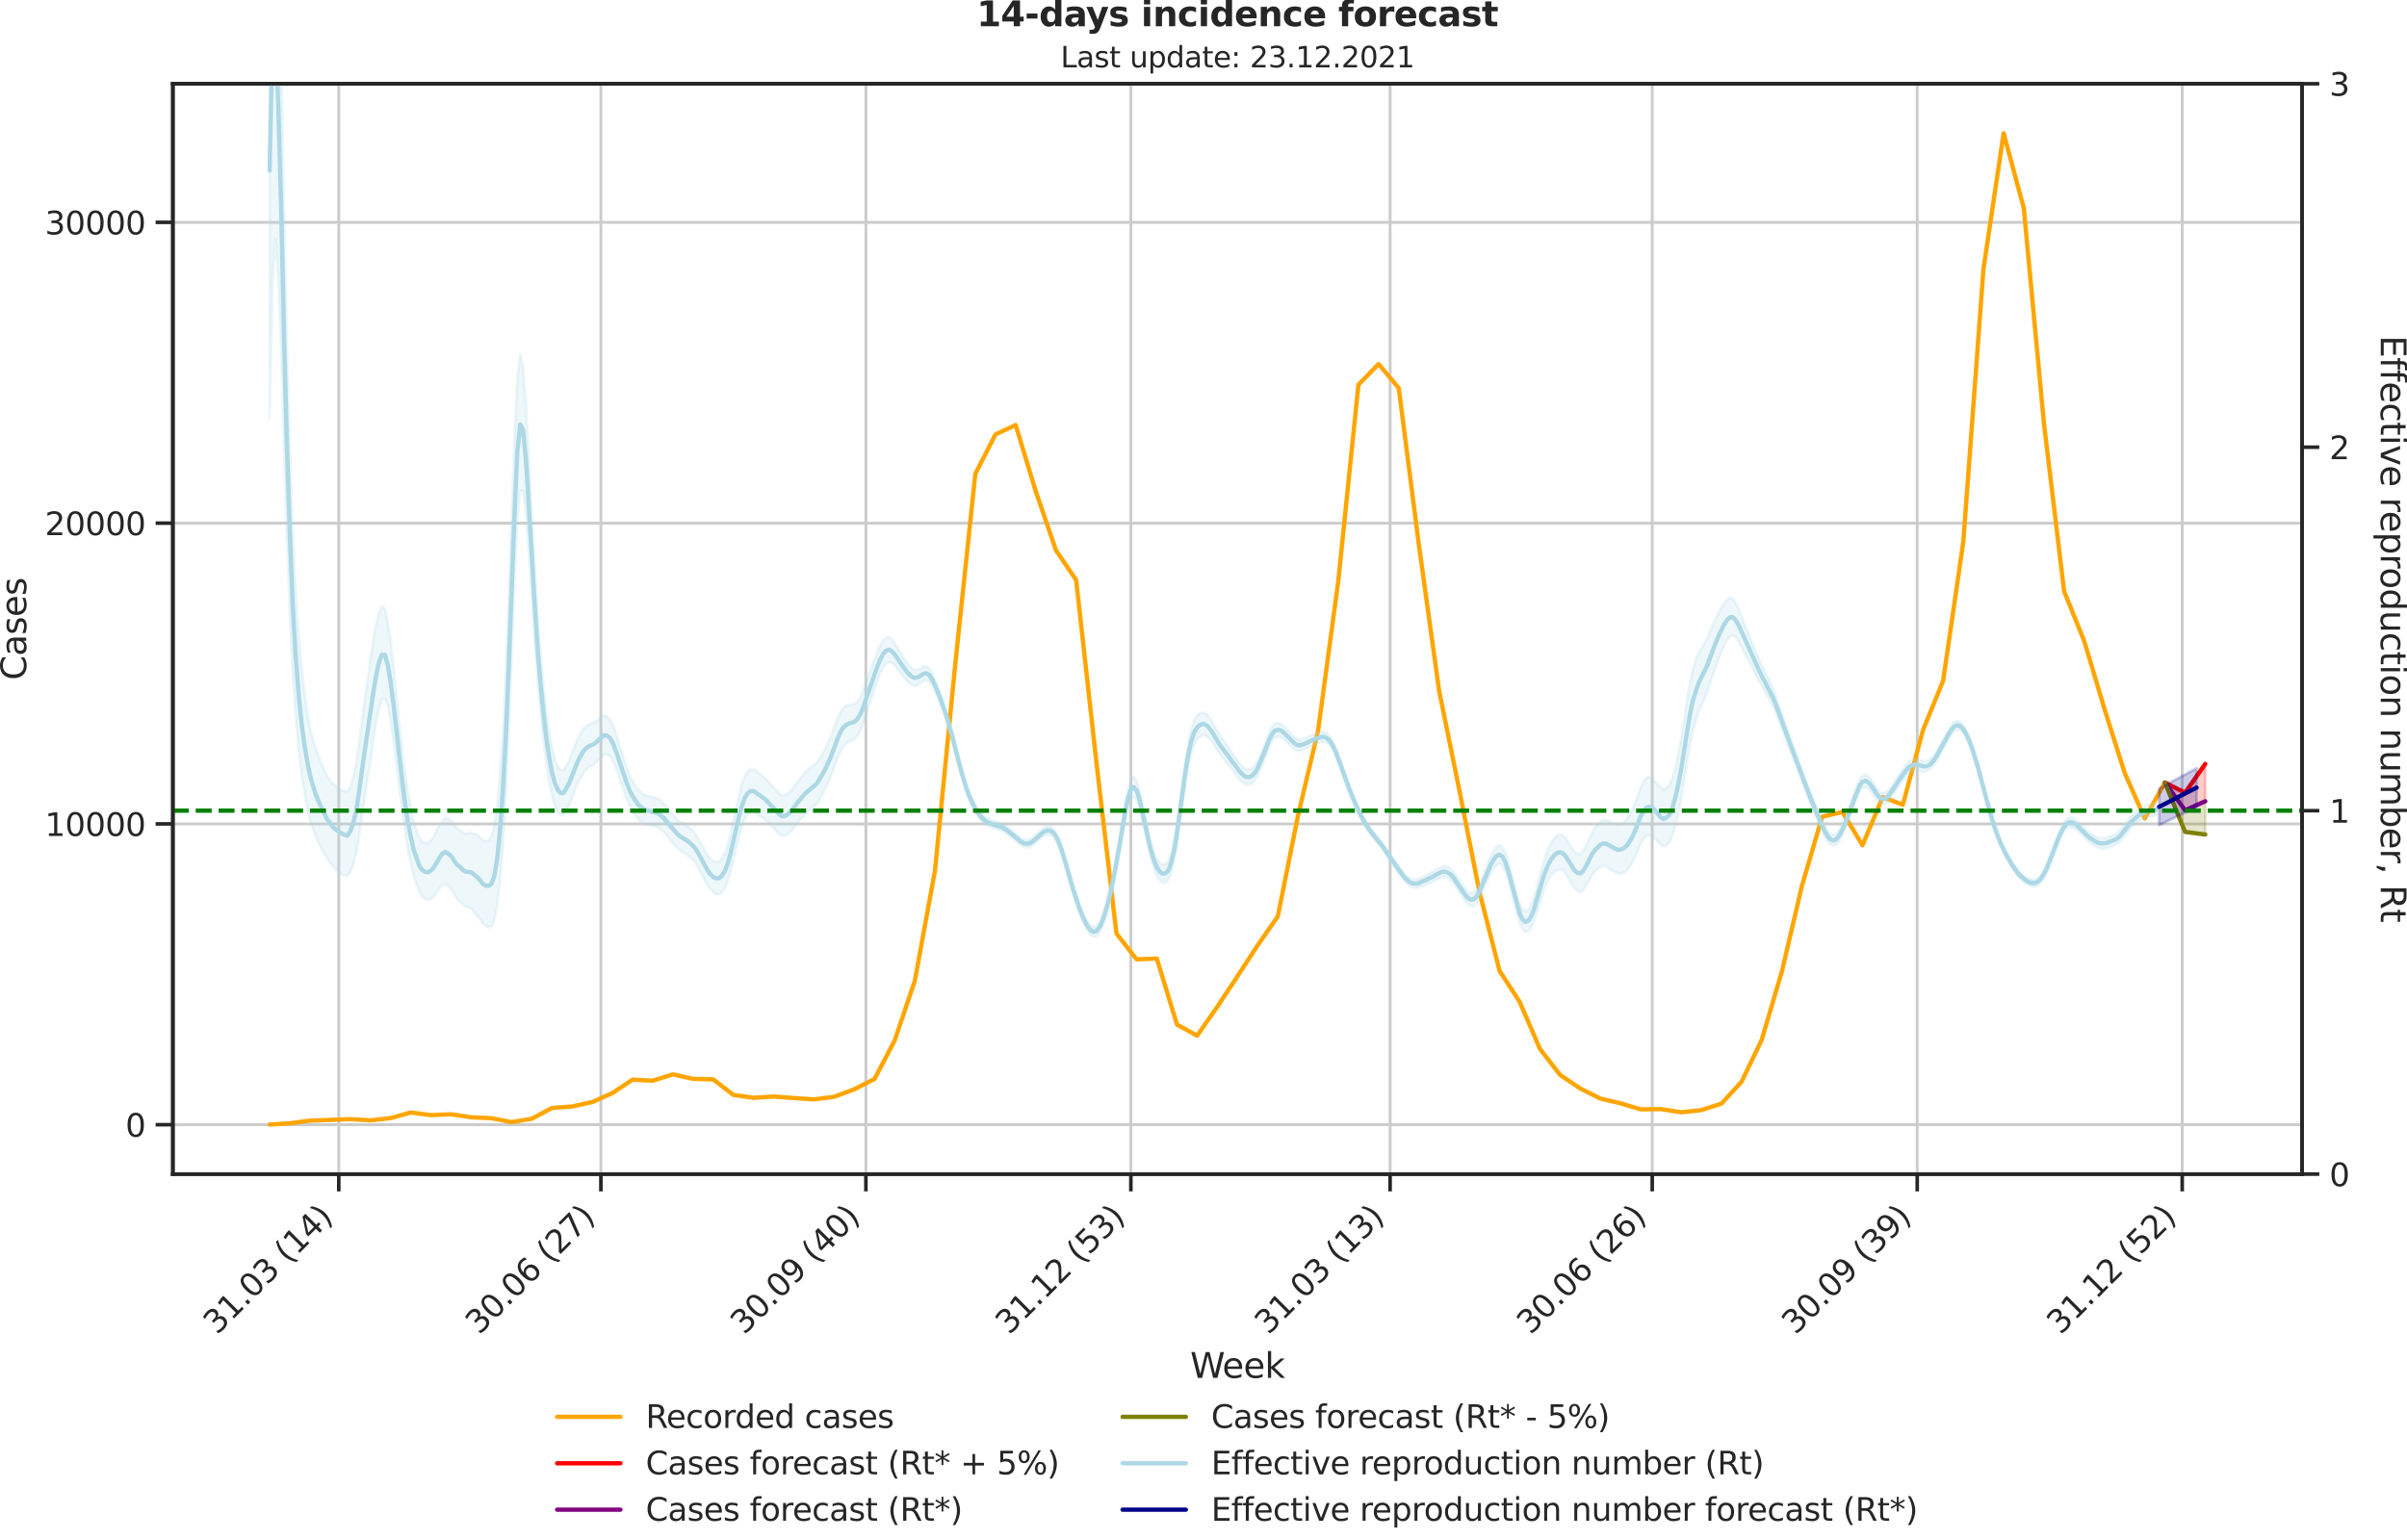 <?xml version="1.0" encoding="utf-8" standalone="no"?>
<!DOCTYPE svg PUBLIC "-//W3C//DTD SVG 1.1//EN"
  "http://www.w3.org/Graphics/SVG/1.1/DTD/svg11.dtd">
<svg xmlns:xlink="http://www.w3.org/1999/xlink" width="836.966pt" height="535.652pt" viewBox="0 0 836.966 535.652" xmlns="http://www.w3.org/2000/svg" version="1.1">
 <defs>
  <style type="text/css">*{stroke-linejoin: round; stroke-linecap: butt}</style>
 </defs>
 <g id="figure_1">
  <g id="patch_1">
   <path d="M -0 535.652 
L 836.966 535.652 
L 836.966 0 
L -0 0 
L -0 535.652 
z
" style="fill: none"/>
  </g>
  <g id="axes_1">
   <g id="patch_2">
    <path d="M 60.108 408.402 
L 800.467 408.402 
L 800.467 29.118 
L 60.108 29.118 
L 60.108 408.402 
z
" style="fill: none"/>
   </g>
   <g id="matplotlib.axis_1">
    <g id="xtick_1">
     <g id="line2d_1">
      <path d="M 117.798 408.402 
L 117.798 29.118 
" clip-path="url(#pc4dab35630)" style="fill: none; stroke: #cccccc; stroke-linecap: round"/>
     </g>
     <g id="line2d_2">
      <defs>
       <path id="m5e24606bfd" d="M 0 0 
L 0 6 
" style="stroke: #262626; stroke-width: 1.25"/>
      </defs>
      <g>
       <use xlink:href="#m5e24606bfd" x="117.798" y="408.402" style="fill: #262626; stroke: #262626; stroke-width: 1.25"/>
      </g>
     </g>
     <g id="text_1">
      <!-- 31.03 (14) -->
      <g style="fill: #262626" transform="translate(75.474 464.519)rotate(-45)scale(0.11 -0.11)">
       <defs>
        <path id="DejaVuSans-33" d="M 2597 2516 
Q 3050 2419 3304 2112 
Q 3559 1806 3559 1356 
Q 3559 666 3084 287 
Q 2609 -91 1734 -91 
Q 1441 -91 1130 -33 
Q 819 25 488 141 
L 488 750 
Q 750 597 1062 519 
Q 1375 441 1716 441 
Q 2309 441 2620 675 
Q 2931 909 2931 1356 
Q 2931 1769 2642 2001 
Q 2353 2234 1838 2234 
L 1294 2234 
L 1294 2753 
L 1863 2753 
Q 2328 2753 2575 2939 
Q 2822 3125 2822 3475 
Q 2822 3834 2567 4026 
Q 2313 4219 1838 4219 
Q 1578 4219 1281 4162 
Q 984 4106 628 3988 
L 628 4550 
Q 988 4650 1302 4700 
Q 1616 4750 1894 4750 
Q 2613 4750 3031 4423 
Q 3450 4097 3450 3541 
Q 3450 3153 3228 2886 
Q 3006 2619 2597 2516 
z
" transform="scale(0.016)"/>
        <path id="DejaVuSans-31" d="M 794 531 
L 1825 531 
L 1825 4091 
L 703 3866 
L 703 4441 
L 1819 4666 
L 2450 4666 
L 2450 531 
L 3481 531 
L 3481 0 
L 794 0 
L 794 531 
z
" transform="scale(0.016)"/>
        <path id="DejaVuSans-2e" d="M 684 794 
L 1344 794 
L 1344 0 
L 684 0 
L 684 794 
z
" transform="scale(0.016)"/>
        <path id="DejaVuSans-30" d="M 2034 4250 
Q 1547 4250 1301 3770 
Q 1056 3291 1056 2328 
Q 1056 1369 1301 889 
Q 1547 409 2034 409 
Q 2525 409 2770 889 
Q 3016 1369 3016 2328 
Q 3016 3291 2770 3770 
Q 2525 4250 2034 4250 
z
M 2034 4750 
Q 2819 4750 3233 4129 
Q 3647 3509 3647 2328 
Q 3647 1150 3233 529 
Q 2819 -91 2034 -91 
Q 1250 -91 836 529 
Q 422 1150 422 2328 
Q 422 3509 836 4129 
Q 1250 4750 2034 4750 
z
" transform="scale(0.016)"/>
        <path id="DejaVuSans-20" transform="scale(0.016)"/>
        <path id="DejaVuSans-28" d="M 1984 4856 
Q 1566 4138 1362 3434 
Q 1159 2731 1159 2009 
Q 1159 1288 1364 580 
Q 1569 -128 1984 -844 
L 1484 -844 
Q 1016 -109 783 600 
Q 550 1309 550 2009 
Q 550 2706 781 3412 
Q 1013 4119 1484 4856 
L 1984 4856 
z
" transform="scale(0.016)"/>
        <path id="DejaVuSans-34" d="M 2419 4116 
L 825 1625 
L 2419 1625 
L 2419 4116 
z
M 2253 4666 
L 3047 4666 
L 3047 1625 
L 3713 1625 
L 3713 1100 
L 3047 1100 
L 3047 0 
L 2419 0 
L 2419 1100 
L 313 1100 
L 313 1709 
L 2253 4666 
z
" transform="scale(0.016)"/>
        <path id="DejaVuSans-29" d="M 513 4856 
L 1013 4856 
Q 1481 4119 1714 3412 
Q 1947 2706 1947 2009 
Q 1947 1309 1714 600 
Q 1481 -109 1013 -844 
L 513 -844 
Q 928 -128 1133 580 
Q 1338 1288 1338 2009 
Q 1338 2731 1133 3434 
Q 928 4138 513 4856 
z
" transform="scale(0.016)"/>
       </defs>
       <use xlink:href="#DejaVuSans-33"/>
       <use xlink:href="#DejaVuSans-31" x="63.623"/>
       <use xlink:href="#DejaVuSans-2e" x="127.246"/>
       <use xlink:href="#DejaVuSans-30" x="159.033"/>
       <use xlink:href="#DejaVuSans-33" x="222.656"/>
       <use xlink:href="#DejaVuSans-20" x="286.279"/>
       <use xlink:href="#DejaVuSans-28" x="318.066"/>
       <use xlink:href="#DejaVuSans-31" x="357.08"/>
       <use xlink:href="#DejaVuSans-34" x="420.703"/>
       <use xlink:href="#DejaVuSans-29" x="484.326"/>
      </g>
     </g>
    </g>
    <g id="xtick_2">
     <g id="line2d_3">
      <path d="M 208.941 408.402 
L 208.941 29.118 
" clip-path="url(#pc4dab35630)" style="fill: none; stroke: #cccccc; stroke-linecap: round"/>
     </g>
     <g id="line2d_4">
      <g>
       <use xlink:href="#m5e24606bfd" x="208.941" y="408.402" style="fill: #262626; stroke: #262626; stroke-width: 1.25"/>
      </g>
     </g>
     <g id="text_2">
      <!-- 30.06 (27) -->
      <g style="fill: #262626" transform="translate(166.616 464.519)rotate(-45)scale(0.11 -0.11)">
       <defs>
        <path id="DejaVuSans-36" d="M 2113 2584 
Q 1688 2584 1439 2293 
Q 1191 2003 1191 1497 
Q 1191 994 1439 701 
Q 1688 409 2113 409 
Q 2538 409 2786 701 
Q 3034 994 3034 1497 
Q 3034 2003 2786 2293 
Q 2538 2584 2113 2584 
z
M 3366 4563 
L 3366 3988 
Q 3128 4100 2886 4159 
Q 2644 4219 2406 4219 
Q 1781 4219 1451 3797 
Q 1122 3375 1075 2522 
Q 1259 2794 1537 2939 
Q 1816 3084 2150 3084 
Q 2853 3084 3261 2657 
Q 3669 2231 3669 1497 
Q 3669 778 3244 343 
Q 2819 -91 2113 -91 
Q 1303 -91 875 529 
Q 447 1150 447 2328 
Q 447 3434 972 4092 
Q 1497 4750 2381 4750 
Q 2619 4750 2861 4703 
Q 3103 4656 3366 4563 
z
" transform="scale(0.016)"/>
        <path id="DejaVuSans-32" d="M 1228 531 
L 3431 531 
L 3431 0 
L 469 0 
L 469 531 
Q 828 903 1448 1529 
Q 2069 2156 2228 2338 
Q 2531 2678 2651 2914 
Q 2772 3150 2772 3378 
Q 2772 3750 2511 3984 
Q 2250 4219 1831 4219 
Q 1534 4219 1204 4116 
Q 875 4013 500 3803 
L 500 4441 
Q 881 4594 1212 4672 
Q 1544 4750 1819 4750 
Q 2544 4750 2975 4387 
Q 3406 4025 3406 3419 
Q 3406 3131 3298 2873 
Q 3191 2616 2906 2266 
Q 2828 2175 2409 1742 
Q 1991 1309 1228 531 
z
" transform="scale(0.016)"/>
        <path id="DejaVuSans-37" d="M 525 4666 
L 3525 4666 
L 3525 4397 
L 1831 0 
L 1172 0 
L 2766 4134 
L 525 4134 
L 525 4666 
z
" transform="scale(0.016)"/>
       </defs>
       <use xlink:href="#DejaVuSans-33"/>
       <use xlink:href="#DejaVuSans-30" x="63.623"/>
       <use xlink:href="#DejaVuSans-2e" x="127.246"/>
       <use xlink:href="#DejaVuSans-30" x="159.033"/>
       <use xlink:href="#DejaVuSans-36" x="222.656"/>
       <use xlink:href="#DejaVuSans-20" x="286.279"/>
       <use xlink:href="#DejaVuSans-28" x="318.066"/>
       <use xlink:href="#DejaVuSans-32" x="357.08"/>
       <use xlink:href="#DejaVuSans-37" x="420.703"/>
       <use xlink:href="#DejaVuSans-29" x="484.326"/>
      </g>
     </g>
    </g>
    <g id="xtick_3">
     <g id="line2d_5">
      <path d="M 301.085 408.402 
L 301.085 29.118 
" clip-path="url(#pc4dab35630)" style="fill: none; stroke: #cccccc; stroke-linecap: round"/>
     </g>
     <g id="line2d_6">
      <g>
       <use xlink:href="#m5e24606bfd" x="301.085" y="408.402" style="fill: #262626; stroke: #262626; stroke-width: 1.25"/>
      </g>
     </g>
     <g id="text_3">
      <!-- 30.09 (40) -->
      <g style="fill: #262626" transform="translate(258.761 464.519)rotate(-45)scale(0.11 -0.11)">
       <defs>
        <path id="DejaVuSans-39" d="M 703 97 
L 703 672 
Q 941 559 1184 500 
Q 1428 441 1663 441 
Q 2288 441 2617 861 
Q 2947 1281 2994 2138 
Q 2813 1869 2534 1725 
Q 2256 1581 1919 1581 
Q 1219 1581 811 2004 
Q 403 2428 403 3163 
Q 403 3881 828 4315 
Q 1253 4750 1959 4750 
Q 2769 4750 3195 4129 
Q 3622 3509 3622 2328 
Q 3622 1225 3098 567 
Q 2575 -91 1691 -91 
Q 1453 -91 1209 -44 
Q 966 3 703 97 
z
M 1959 2075 
Q 2384 2075 2632 2365 
Q 2881 2656 2881 3163 
Q 2881 3666 2632 3958 
Q 2384 4250 1959 4250 
Q 1534 4250 1286 3958 
Q 1038 3666 1038 3163 
Q 1038 2656 1286 2365 
Q 1534 2075 1959 2075 
z
" transform="scale(0.016)"/>
       </defs>
       <use xlink:href="#DejaVuSans-33"/>
       <use xlink:href="#DejaVuSans-30" x="63.623"/>
       <use xlink:href="#DejaVuSans-2e" x="127.246"/>
       <use xlink:href="#DejaVuSans-30" x="159.033"/>
       <use xlink:href="#DejaVuSans-39" x="222.656"/>
       <use xlink:href="#DejaVuSans-20" x="286.279"/>
       <use xlink:href="#DejaVuSans-28" x="318.066"/>
       <use xlink:href="#DejaVuSans-34" x="357.08"/>
       <use xlink:href="#DejaVuSans-30" x="420.703"/>
       <use xlink:href="#DejaVuSans-29" x="484.326"/>
      </g>
     </g>
    </g>
    <g id="xtick_4">
     <g id="line2d_7">
      <path d="M 393.229 408.402 
L 393.229 29.118 
" clip-path="url(#pc4dab35630)" style="fill: none; stroke: #cccccc; stroke-linecap: round"/>
     </g>
     <g id="line2d_8">
      <g>
       <use xlink:href="#m5e24606bfd" x="393.229" y="408.402" style="fill: #262626; stroke: #262626; stroke-width: 1.25"/>
      </g>
     </g>
     <g id="text_4">
      <!-- 31.12 (53) -->
      <g style="fill: #262626" transform="translate(350.905 464.519)rotate(-45)scale(0.11 -0.11)">
       <defs>
        <path id="DejaVuSans-35" d="M 691 4666 
L 3169 4666 
L 3169 4134 
L 1269 4134 
L 1269 2991 
Q 1406 3038 1543 3061 
Q 1681 3084 1819 3084 
Q 2600 3084 3056 2656 
Q 3513 2228 3513 1497 
Q 3513 744 3044 326 
Q 2575 -91 1722 -91 
Q 1428 -91 1123 -41 
Q 819 9 494 109 
L 494 744 
Q 775 591 1075 516 
Q 1375 441 1709 441 
Q 2250 441 2565 725 
Q 2881 1009 2881 1497 
Q 2881 1984 2565 2268 
Q 2250 2553 1709 2553 
Q 1456 2553 1204 2497 
Q 953 2441 691 2322 
L 691 4666 
z
" transform="scale(0.016)"/>
       </defs>
       <use xlink:href="#DejaVuSans-33"/>
       <use xlink:href="#DejaVuSans-31" x="63.623"/>
       <use xlink:href="#DejaVuSans-2e" x="127.246"/>
       <use xlink:href="#DejaVuSans-31" x="159.033"/>
       <use xlink:href="#DejaVuSans-32" x="222.656"/>
       <use xlink:href="#DejaVuSans-20" x="286.279"/>
       <use xlink:href="#DejaVuSans-28" x="318.066"/>
       <use xlink:href="#DejaVuSans-35" x="357.08"/>
       <use xlink:href="#DejaVuSans-33" x="420.703"/>
       <use xlink:href="#DejaVuSans-29" x="484.326"/>
      </g>
     </g>
    </g>
    <g id="xtick_5">
     <g id="line2d_9">
      <path d="M 483.371 408.402 
L 483.371 29.118 
" clip-path="url(#pc4dab35630)" style="fill: none; stroke: #cccccc; stroke-linecap: round"/>
     </g>
     <g id="line2d_10">
      <g>
       <use xlink:href="#m5e24606bfd" x="483.371" y="408.402" style="fill: #262626; stroke: #262626; stroke-width: 1.25"/>
      </g>
     </g>
     <g id="text_5">
      <!-- 31.03 (13) -->
      <g style="fill: #262626" transform="translate(441.046 464.519)rotate(-45)scale(0.11 -0.11)">
       <use xlink:href="#DejaVuSans-33"/>
       <use xlink:href="#DejaVuSans-31" x="63.623"/>
       <use xlink:href="#DejaVuSans-2e" x="127.246"/>
       <use xlink:href="#DejaVuSans-30" x="159.033"/>
       <use xlink:href="#DejaVuSans-33" x="222.656"/>
       <use xlink:href="#DejaVuSans-20" x="286.279"/>
       <use xlink:href="#DejaVuSans-28" x="318.066"/>
       <use xlink:href="#DejaVuSans-31" x="357.08"/>
       <use xlink:href="#DejaVuSans-33" x="420.703"/>
       <use xlink:href="#DejaVuSans-29" x="484.326"/>
      </g>
     </g>
    </g>
    <g id="xtick_6">
     <g id="line2d_11">
      <path d="M 574.513 408.402 
L 574.513 29.118 
" clip-path="url(#pc4dab35630)" style="fill: none; stroke: #cccccc; stroke-linecap: round"/>
     </g>
     <g id="line2d_12">
      <g>
       <use xlink:href="#m5e24606bfd" x="574.513" y="408.402" style="fill: #262626; stroke: #262626; stroke-width: 1.25"/>
      </g>
     </g>
     <g id="text_6">
      <!-- 30.06 (26) -->
      <g style="fill: #262626" transform="translate(532.189 464.519)rotate(-45)scale(0.11 -0.11)">
       <use xlink:href="#DejaVuSans-33"/>
       <use xlink:href="#DejaVuSans-30" x="63.623"/>
       <use xlink:href="#DejaVuSans-2e" x="127.246"/>
       <use xlink:href="#DejaVuSans-30" x="159.033"/>
       <use xlink:href="#DejaVuSans-36" x="222.656"/>
       <use xlink:href="#DejaVuSans-20" x="286.279"/>
       <use xlink:href="#DejaVuSans-28" x="318.066"/>
       <use xlink:href="#DejaVuSans-32" x="357.08"/>
       <use xlink:href="#DejaVuSans-36" x="420.703"/>
       <use xlink:href="#DejaVuSans-29" x="484.326"/>
      </g>
     </g>
    </g>
    <g id="xtick_7">
     <g id="line2d_13">
      <path d="M 666.658 408.402 
L 666.658 29.118 
" clip-path="url(#pc4dab35630)" style="fill: none; stroke: #cccccc; stroke-linecap: round"/>
     </g>
     <g id="line2d_14">
      <g>
       <use xlink:href="#m5e24606bfd" x="666.658" y="408.402" style="fill: #262626; stroke: #262626; stroke-width: 1.25"/>
      </g>
     </g>
     <g id="text_7">
      <!-- 30.09 (39) -->
      <g style="fill: #262626" transform="translate(624.334 464.519)rotate(-45)scale(0.11 -0.11)">
       <use xlink:href="#DejaVuSans-33"/>
       <use xlink:href="#DejaVuSans-30" x="63.623"/>
       <use xlink:href="#DejaVuSans-2e" x="127.246"/>
       <use xlink:href="#DejaVuSans-30" x="159.033"/>
       <use xlink:href="#DejaVuSans-39" x="222.656"/>
       <use xlink:href="#DejaVuSans-20" x="286.279"/>
       <use xlink:href="#DejaVuSans-28" x="318.066"/>
       <use xlink:href="#DejaVuSans-33" x="357.08"/>
       <use xlink:href="#DejaVuSans-39" x="420.703"/>
       <use xlink:href="#DejaVuSans-29" x="484.326"/>
      </g>
     </g>
    </g>
    <g id="xtick_8">
     <g id="line2d_15">
      <path d="M 758.802 408.402 
L 758.802 29.118 
" clip-path="url(#pc4dab35630)" style="fill: none; stroke: #cccccc; stroke-linecap: round"/>
     </g>
     <g id="line2d_16">
      <g>
       <use xlink:href="#m5e24606bfd" x="758.802" y="408.402" style="fill: #262626; stroke: #262626; stroke-width: 1.25"/>
      </g>
     </g>
     <g id="text_8">
      <!-- 31.12 (52) -->
      <g style="fill: #262626" transform="translate(716.478 464.519)rotate(-45)scale(0.11 -0.11)">
       <use xlink:href="#DejaVuSans-33"/>
       <use xlink:href="#DejaVuSans-31" x="63.623"/>
       <use xlink:href="#DejaVuSans-2e" x="127.246"/>
       <use xlink:href="#DejaVuSans-31" x="159.033"/>
       <use xlink:href="#DejaVuSans-32" x="222.656"/>
       <use xlink:href="#DejaVuSans-20" x="286.279"/>
       <use xlink:href="#DejaVuSans-28" x="318.066"/>
       <use xlink:href="#DejaVuSans-35" x="357.08"/>
       <use xlink:href="#DejaVuSans-32" x="420.703"/>
       <use xlink:href="#DejaVuSans-29" x="484.326"/>
      </g>
     </g>
    </g>
    <g id="text_9">
     <!-- Week -->
     <g style="fill: #262626" transform="translate(413.849 479.255)scale(0.12 -0.12)">
      <defs>
       <path id="DejaVuSans-57" d="M 213 4666 
L 850 4666 
L 1831 722 
L 2809 4666 
L 3519 4666 
L 4500 722 
L 5478 4666 
L 6119 4666 
L 4947 0 
L 4153 0 
L 3169 4050 
L 2175 0 
L 1381 0 
L 213 4666 
z
" transform="scale(0.016)"/>
       <path id="DejaVuSans-65" d="M 3597 1894 
L 3597 1613 
L 953 1613 
Q 991 1019 1311 708 
Q 1631 397 2203 397 
Q 2534 397 2845 478 
Q 3156 559 3463 722 
L 3463 178 
Q 3153 47 2828 -22 
Q 2503 -91 2169 -91 
Q 1331 -91 842 396 
Q 353 884 353 1716 
Q 353 2575 817 3079 
Q 1281 3584 2069 3584 
Q 2775 3584 3186 3129 
Q 3597 2675 3597 1894 
z
M 3022 2063 
Q 3016 2534 2758 2815 
Q 2500 3097 2075 3097 
Q 1594 3097 1305 2825 
Q 1016 2553 972 2059 
L 3022 2063 
z
" transform="scale(0.016)"/>
       <path id="DejaVuSans-6b" d="M 581 4863 
L 1159 4863 
L 1159 1991 
L 2875 3500 
L 3609 3500 
L 1753 1863 
L 3688 0 
L 2938 0 
L 1159 1709 
L 1159 0 
L 581 0 
L 581 4863 
z
" transform="scale(0.016)"/>
      </defs>
      <use xlink:href="#DejaVuSans-57"/>
      <use xlink:href="#DejaVuSans-65" x="93.002"/>
      <use xlink:href="#DejaVuSans-65" x="154.525"/>
      <use xlink:href="#DejaVuSans-6b" x="216.049"/>
     </g>
    </g>
   </g>
   <g id="matplotlib.axis_2">
    <g id="ytick_1">
     <g id="line2d_17">
      <path d="M 60.108 391.204 
L 800.467 391.204 
" clip-path="url(#pc4dab35630)" style="fill: none; stroke: #cccccc; stroke-linecap: round"/>
     </g>
     <g id="line2d_18">
      <defs>
       <path id="m95644ab44f" d="M 0 0 
L -6 0 
" style="stroke: #262626; stroke-width: 1.25"/>
      </defs>
      <g>
       <use xlink:href="#m95644ab44f" x="60.108" y="391.204" style="fill: #262626; stroke: #262626; stroke-width: 1.25"/>
      </g>
     </g>
     <g id="text_10">
      <!-- 0 -->
      <g style="fill: #262626" transform="translate(43.609 395.383)scale(0.11 -0.11)">
       <use xlink:href="#DejaVuSans-30"/>
      </g>
     </g>
    </g>
    <g id="ytick_2">
     <g id="line2d_19">
      <path d="M 60.108 286.585 
L 800.467 286.585 
" clip-path="url(#pc4dab35630)" style="fill: none; stroke: #cccccc; stroke-linecap: round"/>
     </g>
     <g id="line2d_20">
      <g>
       <use xlink:href="#m95644ab44f" x="60.108" y="286.585" style="fill: #262626; stroke: #262626; stroke-width: 1.25"/>
      </g>
     </g>
     <g id="text_11">
      <!-- 10000 -->
      <g style="fill: #262626" transform="translate(15.614 290.764)scale(0.11 -0.11)">
       <use xlink:href="#DejaVuSans-31"/>
       <use xlink:href="#DejaVuSans-30" x="63.623"/>
       <use xlink:href="#DejaVuSans-30" x="127.246"/>
       <use xlink:href="#DejaVuSans-30" x="190.869"/>
       <use xlink:href="#DejaVuSans-30" x="254.492"/>
      </g>
     </g>
    </g>
    <g id="ytick_3">
     <g id="line2d_21">
      <path d="M 60.108 181.966 
L 800.467 181.966 
" clip-path="url(#pc4dab35630)" style="fill: none; stroke: #cccccc; stroke-linecap: round"/>
     </g>
     <g id="line2d_22">
      <g>
       <use xlink:href="#m95644ab44f" x="60.108" y="181.966" style="fill: #262626; stroke: #262626; stroke-width: 1.25"/>
      </g>
     </g>
     <g id="text_12">
      <!-- 20000 -->
      <g style="fill: #262626" transform="translate(15.614 186.145)scale(0.11 -0.11)">
       <use xlink:href="#DejaVuSans-32"/>
       <use xlink:href="#DejaVuSans-30" x="63.623"/>
       <use xlink:href="#DejaVuSans-30" x="127.246"/>
       <use xlink:href="#DejaVuSans-30" x="190.869"/>
       <use xlink:href="#DejaVuSans-30" x="254.492"/>
      </g>
     </g>
    </g>
    <g id="ytick_4">
     <g id="line2d_23">
      <path d="M 60.108 77.346 
L 800.467 77.346 
" clip-path="url(#pc4dab35630)" style="fill: none; stroke: #cccccc; stroke-linecap: round"/>
     </g>
     <g id="line2d_24">
      <g>
       <use xlink:href="#m95644ab44f" x="60.108" y="77.346" style="fill: #262626; stroke: #262626; stroke-width: 1.25"/>
      </g>
     </g>
     <g id="text_13">
      <!-- 30000 -->
      <g style="fill: #262626" transform="translate(15.614 81.526)scale(0.11 -0.11)">
       <use xlink:href="#DejaVuSans-33"/>
       <use xlink:href="#DejaVuSans-30" x="63.623"/>
       <use xlink:href="#DejaVuSans-30" x="127.246"/>
       <use xlink:href="#DejaVuSans-30" x="190.869"/>
       <use xlink:href="#DejaVuSans-30" x="254.492"/>
      </g>
     </g>
    </g>
    <g id="text_14">
     <!-- Cases -->
     <g style="fill: #262626" transform="translate(9.118 236.57)rotate(-90)scale(0.12 -0.12)">
      <defs>
       <path id="DejaVuSans-43" d="M 4122 4306 
L 4122 3641 
Q 3803 3938 3442 4084 
Q 3081 4231 2675 4231 
Q 1875 4231 1450 3742 
Q 1025 3253 1025 2328 
Q 1025 1406 1450 917 
Q 1875 428 2675 428 
Q 3081 428 3442 575 
Q 3803 722 4122 1019 
L 4122 359 
Q 3791 134 3420 21 
Q 3050 -91 2638 -91 
Q 1578 -91 968 557 
Q 359 1206 359 2328 
Q 359 3453 968 4101 
Q 1578 4750 2638 4750 
Q 3056 4750 3426 4639 
Q 3797 4528 4122 4306 
z
" transform="scale(0.016)"/>
       <path id="DejaVuSans-61" d="M 2194 1759 
Q 1497 1759 1228 1600 
Q 959 1441 959 1056 
Q 959 750 1161 570 
Q 1363 391 1709 391 
Q 2188 391 2477 730 
Q 2766 1069 2766 1631 
L 2766 1759 
L 2194 1759 
z
M 3341 1997 
L 3341 0 
L 2766 0 
L 2766 531 
Q 2569 213 2275 61 
Q 1981 -91 1556 -91 
Q 1019 -91 701 211 
Q 384 513 384 1019 
Q 384 1609 779 1909 
Q 1175 2209 1959 2209 
L 2766 2209 
L 2766 2266 
Q 2766 2663 2505 2880 
Q 2244 3097 1772 3097 
Q 1472 3097 1187 3025 
Q 903 2953 641 2809 
L 641 3341 
Q 956 3463 1253 3523 
Q 1550 3584 1831 3584 
Q 2591 3584 2966 3190 
Q 3341 2797 3341 1997 
z
" transform="scale(0.016)"/>
       <path id="DejaVuSans-73" d="M 2834 3397 
L 2834 2853 
Q 2591 2978 2328 3040 
Q 2066 3103 1784 3103 
Q 1356 3103 1142 2972 
Q 928 2841 928 2578 
Q 928 2378 1081 2264 
Q 1234 2150 1697 2047 
L 1894 2003 
Q 2506 1872 2764 1633 
Q 3022 1394 3022 966 
Q 3022 478 2636 193 
Q 2250 -91 1575 -91 
Q 1294 -91 989 -36 
Q 684 19 347 128 
L 347 722 
Q 666 556 975 473 
Q 1284 391 1588 391 
Q 1994 391 2212 530 
Q 2431 669 2431 922 
Q 2431 1156 2273 1281 
Q 2116 1406 1581 1522 
L 1381 1569 
Q 847 1681 609 1914 
Q 372 2147 372 2553 
Q 372 3047 722 3315 
Q 1072 3584 1716 3584 
Q 2034 3584 2315 3537 
Q 2597 3491 2834 3397 
z
" transform="scale(0.016)"/>
      </defs>
      <use xlink:href="#DejaVuSans-43"/>
      <use xlink:href="#DejaVuSans-61" x="69.824"/>
      <use xlink:href="#DejaVuSans-73" x="131.104"/>
      <use xlink:href="#DejaVuSans-65" x="183.203"/>
      <use xlink:href="#DejaVuSans-73" x="244.727"/>
     </g>
    </g>
   </g>
   <g id="PolyCollection_1">
    <defs>
     <path id="ma0ba4d44a9" d="M 752.793 -263.44 
L 752.793 -263.44 
L 759.804 -259.926 
L 766.815 -269.933 
L 766.815 -256.953 
L 766.815 -256.953 
L 759.804 -253.827 
L 752.793 -263.44 
z
" style="stroke: #ff0000; stroke-opacity: 0.2"/>
    </defs>
    <g clip-path="url(#pc4dab35630)">
     <use xlink:href="#ma0ba4d44a9" x="0" y="535.652" style="fill: #ff0000; fill-opacity: 0.2; stroke: #ff0000; stroke-opacity: 0.2"/>
    </g>
   </g>
   <g id="PolyCollection_2">
    <defs>
     <path id="mefcecd04a4" d="M 752.793 -263.44 
L 752.793 -263.44 
L 759.804 -253.827 
L 766.815 -256.953 
L 766.815 -245.382 
L 766.815 -245.382 
L 759.804 -246.305 
L 752.793 -263.44 
z
" style="stroke: #808000; stroke-opacity: 0.2"/>
    </defs>
    <g clip-path="url(#pc4dab35630)">
     <use xlink:href="#mefcecd04a4" x="0" y="535.652" style="fill: #808000; fill-opacity: 0.2; stroke: #808000; stroke-opacity: 0.2"/>
    </g>
   </g>
   <g id="line2d_25">
    <path d="M 93.76 391.162 
L 100.771 390.712 
L 107.782 389.781 
L 114.793 389.54 
L 121.804 389.268 
L 128.815 389.697 
L 135.826 388.913 
L 142.837 386.956 
L 149.848 387.877 
L 156.859 387.574 
L 163.87 388.63 
L 170.881 388.944 
L 177.892 390.304 
L 184.903 389.132 
L 191.914 385.397 
L 198.925 384.864 
L 205.936 383.326 
L 212.947 380.198 
L 219.958 375.532 
L 226.969 375.898 
L 233.98 373.691 
L 240.991 375.26 
L 248.002 375.438 
L 255.013 380.846 
L 262.024 381.851 
L 269.035 381.401 
L 276.046 381.935 
L 283.057 382.405 
L 290.068 381.495 
L 297.079 378.88 
L 304.09 375.291 
L 311.101 361.9 
L 318.112 341.102 
L 325.123 302.759 
L 332.134 231.325 
L 339.145 164.798 
L 346.156 151.103 
L 353.167 147.839 
L 360.178 170.981 
L 367.189 191.413 
L 374.2 201.76 
L 381.211 264.855 
L 388.222 324.718 
L 395.233 333.705 
L 402.244 333.391 
L 409.255 356.366 
L 416.266 360.237 
L 423.277 350.172 
L 430.288 339.585 
L 437.298 328.809 
L 444.309 318.776 
L 451.32 283.791 
L 458.331 254.1 
L 465.342 202.188 
L 472.353 133.82 
L 479.364 126.622 
L 486.375 135.002 
L 493.386 189.582 
L 500.397 240.218 
L 507.408 274.689 
L 514.419 310.166 
L 521.43 337.691 
L 528.441 348.519 
L 535.452 364.798 
L 542.463 373.879 
L 549.474 378.597 
L 556.485 382.123 
L 563.496 383.765 
L 570.507 385.868 
L 577.518 385.774 
L 584.529 386.893 
L 591.54 386.14 
L 598.551 383.891 
L 605.562 376.296 
L 612.573 361.712 
L 619.584 337.963 
L 626.595 308.042 
L 633.606 284.105 
L 640.617 282.431 
L 647.628 294.013 
L 654.639 277.242 
L 661.65 279.92 
L 668.661 253.985 
L 675.672 236.786 
L 682.683 188.473 
L 689.694 93.521 
L 696.705 46.358 
L 703.716 72.419 
L 710.727 147.305 
L 717.738 205.651 
L 724.749 223.05 
L 731.76 246.557 
L 738.771 268.779 
L 745.782 284.691 
L 752.793 272.211 
" clip-path="url(#pc4dab35630)" style="fill: none; stroke: #ffa500; stroke-width: 1.5; stroke-linecap: round"/>
   </g>
   <g id="line2d_26">
    <path d="M 752.793 272.211 
L 759.804 275.725 
L 766.815 265.718 
" clip-path="url(#pc4dab35630)" style="fill: none; stroke: #ff0000; stroke-width: 1.5; stroke-linecap: round"/>
   </g>
   <g id="line2d_27">
    <path d="M 752.793 272.211 
L 759.804 281.825 
L 766.815 278.699 
" clip-path="url(#pc4dab35630)" style="fill: none; stroke: #800080; stroke-width: 1.5; stroke-linecap: round"/>
   </g>
   <g id="line2d_28">
    <path d="M 752.793 272.211 
L 759.804 289.347 
L 766.815 290.27 
" clip-path="url(#pc4dab35630)" style="fill: none; stroke: #808000; stroke-width: 1.5; stroke-linecap: round"/>
   </g>
   <g id="patch_3">
    <path d="M 60.108 408.402 
L 60.108 29.118 
" style="fill: none; stroke: #262626; stroke-width: 1.25; stroke-linejoin: miter; stroke-linecap: square"/>
   </g>
   <g id="patch_4">
    <path d="M 800.467 408.402 
L 800.467 29.118 
" style="fill: none; stroke: #262626; stroke-width: 1.25; stroke-linejoin: miter; stroke-linecap: square"/>
   </g>
   <g id="patch_5">
    <path d="M 60.108 408.402 
L 800.467 408.402 
" style="fill: none; stroke: #262626; stroke-width: 1.25; stroke-linejoin: miter; stroke-linecap: square"/>
   </g>
   <g id="patch_6">
    <path d="M 60.108 29.118 
L 800.467 29.118 
" style="fill: none; stroke: #262626; stroke-width: 1.25; stroke-linejoin: miter; stroke-linecap: square"/>
   </g>
   <g id="text_15">
    <!-- Last update: 23.12.2021 -->
    <g style="fill: #262626" transform="translate(368.789 23.429)scale(0.1 -0.1)">
     <defs>
      <path id="DejaVuSans-4c" d="M 628 4666 
L 1259 4666 
L 1259 531 
L 3531 531 
L 3531 0 
L 628 0 
L 628 4666 
z
" transform="scale(0.016)"/>
      <path id="DejaVuSans-74" d="M 1172 4494 
L 1172 3500 
L 2356 3500 
L 2356 3053 
L 1172 3053 
L 1172 1153 
Q 1172 725 1289 603 
Q 1406 481 1766 481 
L 2356 481 
L 2356 0 
L 1766 0 
Q 1100 0 847 248 
Q 594 497 594 1153 
L 594 3053 
L 172 3053 
L 172 3500 
L 594 3500 
L 594 4494 
L 1172 4494 
z
" transform="scale(0.016)"/>
      <path id="DejaVuSans-75" d="M 544 1381 
L 544 3500 
L 1119 3500 
L 1119 1403 
Q 1119 906 1312 657 
Q 1506 409 1894 409 
Q 2359 409 2629 706 
Q 2900 1003 2900 1516 
L 2900 3500 
L 3475 3500 
L 3475 0 
L 2900 0 
L 2900 538 
Q 2691 219 2414 64 
Q 2138 -91 1772 -91 
Q 1169 -91 856 284 
Q 544 659 544 1381 
z
M 1991 3584 
L 1991 3584 
z
" transform="scale(0.016)"/>
      <path id="DejaVuSans-70" d="M 1159 525 
L 1159 -1331 
L 581 -1331 
L 581 3500 
L 1159 3500 
L 1159 2969 
Q 1341 3281 1617 3432 
Q 1894 3584 2278 3584 
Q 2916 3584 3314 3078 
Q 3713 2572 3713 1747 
Q 3713 922 3314 415 
Q 2916 -91 2278 -91 
Q 1894 -91 1617 61 
Q 1341 213 1159 525 
z
M 3116 1747 
Q 3116 2381 2855 2742 
Q 2594 3103 2138 3103 
Q 1681 3103 1420 2742 
Q 1159 2381 1159 1747 
Q 1159 1113 1420 752 
Q 1681 391 2138 391 
Q 2594 391 2855 752 
Q 3116 1113 3116 1747 
z
" transform="scale(0.016)"/>
      <path id="DejaVuSans-64" d="M 2906 2969 
L 2906 4863 
L 3481 4863 
L 3481 0 
L 2906 0 
L 2906 525 
Q 2725 213 2448 61 
Q 2172 -91 1784 -91 
Q 1150 -91 751 415 
Q 353 922 353 1747 
Q 353 2572 751 3078 
Q 1150 3584 1784 3584 
Q 2172 3584 2448 3432 
Q 2725 3281 2906 2969 
z
M 947 1747 
Q 947 1113 1208 752 
Q 1469 391 1925 391 
Q 2381 391 2643 752 
Q 2906 1113 2906 1747 
Q 2906 2381 2643 2742 
Q 2381 3103 1925 3103 
Q 1469 3103 1208 2742 
Q 947 2381 947 1747 
z
" transform="scale(0.016)"/>
      <path id="DejaVuSans-3a" d="M 750 794 
L 1409 794 
L 1409 0 
L 750 0 
L 750 794 
z
M 750 3309 
L 1409 3309 
L 1409 2516 
L 750 2516 
L 750 3309 
z
" transform="scale(0.016)"/>
     </defs>
     <use xlink:href="#DejaVuSans-4c"/>
     <use xlink:href="#DejaVuSans-61" x="55.713"/>
     <use xlink:href="#DejaVuSans-73" x="116.992"/>
     <use xlink:href="#DejaVuSans-74" x="169.092"/>
     <use xlink:href="#DejaVuSans-20" x="208.301"/>
     <use xlink:href="#DejaVuSans-75" x="240.088"/>
     <use xlink:href="#DejaVuSans-70" x="303.467"/>
     <use xlink:href="#DejaVuSans-64" x="366.943"/>
     <use xlink:href="#DejaVuSans-61" x="430.42"/>
     <use xlink:href="#DejaVuSans-74" x="491.699"/>
     <use xlink:href="#DejaVuSans-65" x="530.908"/>
     <use xlink:href="#DejaVuSans-3a" x="592.432"/>
     <use xlink:href="#DejaVuSans-20" x="626.123"/>
     <use xlink:href="#DejaVuSans-32" x="657.91"/>
     <use xlink:href="#DejaVuSans-33" x="721.533"/>
     <use xlink:href="#DejaVuSans-2e" x="785.156"/>
     <use xlink:href="#DejaVuSans-31" x="816.943"/>
     <use xlink:href="#DejaVuSans-32" x="880.566"/>
     <use xlink:href="#DejaVuSans-2e" x="944.189"/>
     <use xlink:href="#DejaVuSans-32" x="975.977"/>
     <use xlink:href="#DejaVuSans-30" x="1039.6"/>
     <use xlink:href="#DejaVuSans-32" x="1103.223"/>
     <use xlink:href="#DejaVuSans-31" x="1166.846"/>
    </g>
   </g>
   <g id="text_16">
    <!-- 14-days incidence forecast -->
    <g style="fill: #262626" transform="translate(339.623 9.118)scale(0.12 -0.12)">
     <defs>
      <path id="DejaVuSans-Bold-31" d="M 750 831 
L 1813 831 
L 1813 3847 
L 722 3622 
L 722 4441 
L 1806 4666 
L 2950 4666 
L 2950 831 
L 4013 831 
L 4013 0 
L 750 0 
L 750 831 
z
" transform="scale(0.016)"/>
      <path id="DejaVuSans-Bold-34" d="M 2356 3675 
L 1038 1722 
L 2356 1722 
L 2356 3675 
z
M 2156 4666 
L 3494 4666 
L 3494 1722 
L 4159 1722 
L 4159 850 
L 3494 850 
L 3494 0 
L 2356 0 
L 2356 850 
L 288 850 
L 288 1881 
L 2156 4666 
z
" transform="scale(0.016)"/>
      <path id="DejaVuSans-Bold-2d" d="M 347 2297 
L 2309 2297 
L 2309 1388 
L 347 1388 
L 347 2297 
z
" transform="scale(0.016)"/>
      <path id="DejaVuSans-Bold-64" d="M 2919 2988 
L 2919 4863 
L 4044 4863 
L 4044 0 
L 2919 0 
L 2919 506 
Q 2688 197 2409 53 
Q 2131 -91 1766 -91 
Q 1119 -91 703 423 
Q 288 938 288 1747 
Q 288 2556 703 3070 
Q 1119 3584 1766 3584 
Q 2128 3584 2408 3439 
Q 2688 3294 2919 2988 
z
M 2181 722 
Q 2541 722 2730 984 
Q 2919 1247 2919 1747 
Q 2919 2247 2730 2509 
Q 2541 2772 2181 2772 
Q 1825 2772 1636 2509 
Q 1447 2247 1447 1747 
Q 1447 1247 1636 984 
Q 1825 722 2181 722 
z
" transform="scale(0.016)"/>
      <path id="DejaVuSans-Bold-61" d="M 2106 1575 
Q 1756 1575 1579 1456 
Q 1403 1338 1403 1106 
Q 1403 894 1545 773 
Q 1688 653 1941 653 
Q 2256 653 2472 879 
Q 2688 1106 2688 1447 
L 2688 1575 
L 2106 1575 
z
M 3816 1997 
L 3816 0 
L 2688 0 
L 2688 519 
Q 2463 200 2181 54 
Q 1900 -91 1497 -91 
Q 953 -91 614 226 
Q 275 544 275 1050 
Q 275 1666 698 1953 
Q 1122 2241 2028 2241 
L 2688 2241 
L 2688 2328 
Q 2688 2594 2478 2717 
Q 2269 2841 1825 2841 
Q 1466 2841 1156 2769 
Q 847 2697 581 2553 
L 581 3406 
Q 941 3494 1303 3539 
Q 1666 3584 2028 3584 
Q 2975 3584 3395 3211 
Q 3816 2838 3816 1997 
z
" transform="scale(0.016)"/>
      <path id="DejaVuSans-Bold-79" d="M 78 3500 
L 1197 3500 
L 2138 1125 
L 2938 3500 
L 4056 3500 
L 2584 -331 
Q 2363 -916 2067 -1148 
Q 1772 -1381 1288 -1381 
L 641 -1381 
L 641 -647 
L 991 -647 
Q 1275 -647 1404 -556 
Q 1534 -466 1606 -231 
L 1638 -134 
L 78 3500 
z
" transform="scale(0.016)"/>
      <path id="DejaVuSans-Bold-73" d="M 3272 3391 
L 3272 2541 
Q 2913 2691 2578 2766 
Q 2244 2841 1947 2841 
Q 1628 2841 1473 2761 
Q 1319 2681 1319 2516 
Q 1319 2381 1436 2309 
Q 1553 2238 1856 2203 
L 2053 2175 
Q 2913 2066 3209 1816 
Q 3506 1566 3506 1031 
Q 3506 472 3093 190 
Q 2681 -91 1863 -91 
Q 1516 -91 1145 -36 
Q 775 19 384 128 
L 384 978 
Q 719 816 1070 734 
Q 1422 653 1784 653 
Q 2113 653 2278 743 
Q 2444 834 2444 1013 
Q 2444 1163 2330 1236 
Q 2216 1309 1875 1350 
L 1678 1375 
Q 931 1469 631 1722 
Q 331 1975 331 2491 
Q 331 3047 712 3315 
Q 1094 3584 1881 3584 
Q 2191 3584 2531 3537 
Q 2872 3491 3272 3391 
z
" transform="scale(0.016)"/>
      <path id="DejaVuSans-Bold-20" transform="scale(0.016)"/>
      <path id="DejaVuSans-Bold-69" d="M 538 3500 
L 1656 3500 
L 1656 0 
L 538 0 
L 538 3500 
z
M 538 4863 
L 1656 4863 
L 1656 3950 
L 538 3950 
L 538 4863 
z
" transform="scale(0.016)"/>
      <path id="DejaVuSans-Bold-6e" d="M 4056 2131 
L 4056 0 
L 2931 0 
L 2931 347 
L 2931 1631 
Q 2931 2084 2911 2256 
Q 2891 2428 2841 2509 
Q 2775 2619 2662 2680 
Q 2550 2741 2406 2741 
Q 2056 2741 1856 2470 
Q 1656 2200 1656 1722 
L 1656 0 
L 538 0 
L 538 3500 
L 1656 3500 
L 1656 2988 
Q 1909 3294 2193 3439 
Q 2478 3584 2822 3584 
Q 3428 3584 3742 3212 
Q 4056 2841 4056 2131 
z
" transform="scale(0.016)"/>
      <path id="DejaVuSans-Bold-63" d="M 3366 3391 
L 3366 2478 
Q 3138 2634 2908 2709 
Q 2678 2784 2431 2784 
Q 1963 2784 1702 2511 
Q 1441 2238 1441 1747 
Q 1441 1256 1702 982 
Q 1963 709 2431 709 
Q 2694 709 2930 787 
Q 3166 866 3366 1019 
L 3366 103 
Q 3103 6 2833 -42 
Q 2563 -91 2291 -91 
Q 1344 -91 809 395 
Q 275 881 275 1747 
Q 275 2613 809 3098 
Q 1344 3584 2291 3584 
Q 2566 3584 2833 3536 
Q 3100 3488 3366 3391 
z
" transform="scale(0.016)"/>
      <path id="DejaVuSans-Bold-65" d="M 4031 1759 
L 4031 1441 
L 1416 1441 
Q 1456 1047 1700 850 
Q 1944 653 2381 653 
Q 2734 653 3104 758 
Q 3475 863 3866 1075 
L 3866 213 
Q 3469 63 3072 -14 
Q 2675 -91 2278 -91 
Q 1328 -91 801 392 
Q 275 875 275 1747 
Q 275 2603 792 3093 
Q 1309 3584 2216 3584 
Q 3041 3584 3536 3087 
Q 4031 2591 4031 1759 
z
M 2881 2131 
Q 2881 2450 2695 2645 
Q 2509 2841 2209 2841 
Q 1884 2841 1681 2658 
Q 1478 2475 1428 2131 
L 2881 2131 
z
" transform="scale(0.016)"/>
      <path id="DejaVuSans-Bold-66" d="M 2841 4863 
L 2841 4128 
L 2222 4128 
Q 1984 4128 1890 4042 
Q 1797 3956 1797 3744 
L 1797 3500 
L 2753 3500 
L 2753 2700 
L 1797 2700 
L 1797 0 
L 678 0 
L 678 2700 
L 122 2700 
L 122 3500 
L 678 3500 
L 678 3744 
Q 678 4316 997 4589 
Q 1316 4863 1984 4863 
L 2841 4863 
z
" transform="scale(0.016)"/>
      <path id="DejaVuSans-Bold-6f" d="M 2203 2784 
Q 1831 2784 1636 2517 
Q 1441 2250 1441 1747 
Q 1441 1244 1636 976 
Q 1831 709 2203 709 
Q 2569 709 2762 976 
Q 2956 1244 2956 1747 
Q 2956 2250 2762 2517 
Q 2569 2784 2203 2784 
z
M 2203 3584 
Q 3106 3584 3614 3096 
Q 4122 2609 4122 1747 
Q 4122 884 3614 396 
Q 3106 -91 2203 -91 
Q 1297 -91 786 396 
Q 275 884 275 1747 
Q 275 2609 786 3096 
Q 1297 3584 2203 3584 
z
" transform="scale(0.016)"/>
      <path id="DejaVuSans-Bold-72" d="M 3138 2547 
Q 2991 2616 2845 2648 
Q 2700 2681 2553 2681 
Q 2122 2681 1889 2404 
Q 1656 2128 1656 1613 
L 1656 0 
L 538 0 
L 538 3500 
L 1656 3500 
L 1656 2925 
Q 1872 3269 2151 3426 
Q 2431 3584 2822 3584 
Q 2878 3584 2943 3579 
Q 3009 3575 3134 3559 
L 3138 2547 
z
" transform="scale(0.016)"/>
      <path id="DejaVuSans-Bold-74" d="M 1759 4494 
L 1759 3500 
L 2913 3500 
L 2913 2700 
L 1759 2700 
L 1759 1216 
Q 1759 972 1856 886 
Q 1953 800 2241 800 
L 2816 800 
L 2816 0 
L 1856 0 
Q 1194 0 917 276 
Q 641 553 641 1216 
L 641 2700 
L 84 2700 
L 84 3500 
L 641 3500 
L 641 4494 
L 1759 4494 
z
" transform="scale(0.016)"/>
     </defs>
     <use xlink:href="#DejaVuSans-Bold-31"/>
     <use xlink:href="#DejaVuSans-Bold-34" x="69.58"/>
     <use xlink:href="#DejaVuSans-Bold-2d" x="139.16"/>
     <use xlink:href="#DejaVuSans-Bold-64" x="180.664"/>
     <use xlink:href="#DejaVuSans-Bold-61" x="252.246"/>
     <use xlink:href="#DejaVuSans-Bold-79" x="316.602"/>
     <use xlink:href="#DejaVuSans-Bold-73" x="381.787"/>
     <use xlink:href="#DejaVuSans-Bold-20" x="441.309"/>
     <use xlink:href="#DejaVuSans-Bold-69" x="476.123"/>
     <use xlink:href="#DejaVuSans-Bold-6e" x="510.4"/>
     <use xlink:href="#DejaVuSans-Bold-63" x="581.592"/>
     <use xlink:href="#DejaVuSans-Bold-69" x="640.869"/>
     <use xlink:href="#DejaVuSans-Bold-64" x="675.146"/>
     <use xlink:href="#DejaVuSans-Bold-65" x="746.729"/>
     <use xlink:href="#DejaVuSans-Bold-6e" x="814.551"/>
     <use xlink:href="#DejaVuSans-Bold-63" x="885.742"/>
     <use xlink:href="#DejaVuSans-Bold-65" x="945.02"/>
     <use xlink:href="#DejaVuSans-Bold-20" x="1012.842"/>
     <use xlink:href="#DejaVuSans-Bold-66" x="1047.656"/>
     <use xlink:href="#DejaVuSans-Bold-6f" x="1091.162"/>
     <use xlink:href="#DejaVuSans-Bold-72" x="1159.863"/>
     <use xlink:href="#DejaVuSans-Bold-65" x="1209.18"/>
     <use xlink:href="#DejaVuSans-Bold-63" x="1277.002"/>
     <use xlink:href="#DejaVuSans-Bold-61" x="1336.279"/>
     <use xlink:href="#DejaVuSans-Bold-73" x="1403.76"/>
     <use xlink:href="#DejaVuSans-Bold-74" x="1463.281"/>
    </g>
   </g>
  </g>
  <g id="axes_2">
   <g id="matplotlib.axis_3">
    <g id="ytick_5">
     <g id="line2d_29">
      <defs>
       <path id="mcdee1249da" d="M 0 0 
L 6 0 
" style="stroke: #262626; stroke-width: 1.25"/>
      </defs>
      <g>
       <use xlink:href="#mcdee1249da" x="800.467" y="408.402" style="fill: #262626; stroke: #262626; stroke-width: 1.25"/>
      </g>
     </g>
     <g id="text_17">
      <!-- 0 -->
      <g style="fill: #262626" transform="translate(809.967 412.581)scale(0.11 -0.11)">
       <use xlink:href="#DejaVuSans-30"/>
      </g>
     </g>
    </g>
    <g id="ytick_6">
     <g id="line2d_30">
      <g>
       <use xlink:href="#mcdee1249da" x="800.467" y="281.974" style="fill: #262626; stroke: #262626; stroke-width: 1.25"/>
      </g>
     </g>
     <g id="text_18">
      <!-- 1 -->
      <g style="fill: #262626" transform="translate(809.967 286.153)scale(0.11 -0.11)">
       <use xlink:href="#DejaVuSans-31"/>
      </g>
     </g>
    </g>
    <g id="ytick_7">
     <g id="line2d_31">
      <g>
       <use xlink:href="#mcdee1249da" x="800.467" y="155.546" style="fill: #262626; stroke: #262626; stroke-width: 1.25"/>
      </g>
     </g>
     <g id="text_19">
      <!-- 2 -->
      <g style="fill: #262626" transform="translate(809.967 159.725)scale(0.11 -0.11)">
       <use xlink:href="#DejaVuSans-32"/>
      </g>
     </g>
    </g>
    <g id="ytick_8">
     <g id="line2d_32">
      <g>
       <use xlink:href="#mcdee1249da" x="800.467" y="29.118" style="fill: #262626; stroke: #262626; stroke-width: 1.25"/>
      </g>
     </g>
     <g id="text_20">
      <!-- 3 -->
      <g style="fill: #262626" transform="translate(809.967 33.297)scale(0.11 -0.11)">
       <use xlink:href="#DejaVuSans-33"/>
      </g>
     </g>
    </g>
    <g id="text_21">
     <!-- Effective reproduction number, Rt -->
     <g style="fill: #262626" transform="translate(827.848 116.687)rotate(-270)scale(0.12 -0.12)">
      <defs>
       <path id="DejaVuSans-45" d="M 628 4666 
L 3578 4666 
L 3578 4134 
L 1259 4134 
L 1259 2753 
L 3481 2753 
L 3481 2222 
L 1259 2222 
L 1259 531 
L 3634 531 
L 3634 0 
L 628 0 
L 628 4666 
z
" transform="scale(0.016)"/>
       <path id="DejaVuSans-66" d="M 2375 4863 
L 2375 4384 
L 1825 4384 
Q 1516 4384 1395 4259 
Q 1275 4134 1275 3809 
L 1275 3500 
L 2222 3500 
L 2222 3053 
L 1275 3053 
L 1275 0 
L 697 0 
L 697 3053 
L 147 3053 
L 147 3500 
L 697 3500 
L 697 3744 
Q 697 4328 969 4595 
Q 1241 4863 1831 4863 
L 2375 4863 
z
" transform="scale(0.016)"/>
       <path id="DejaVuSans-63" d="M 3122 3366 
L 3122 2828 
Q 2878 2963 2633 3030 
Q 2388 3097 2138 3097 
Q 1578 3097 1268 2742 
Q 959 2388 959 1747 
Q 959 1106 1268 751 
Q 1578 397 2138 397 
Q 2388 397 2633 464 
Q 2878 531 3122 666 
L 3122 134 
Q 2881 22 2623 -34 
Q 2366 -91 2075 -91 
Q 1284 -91 818 406 
Q 353 903 353 1747 
Q 353 2603 823 3093 
Q 1294 3584 2113 3584 
Q 2378 3584 2631 3529 
Q 2884 3475 3122 3366 
z
" transform="scale(0.016)"/>
       <path id="DejaVuSans-69" d="M 603 3500 
L 1178 3500 
L 1178 0 
L 603 0 
L 603 3500 
z
M 603 4863 
L 1178 4863 
L 1178 4134 
L 603 4134 
L 603 4863 
z
" transform="scale(0.016)"/>
       <path id="DejaVuSans-76" d="M 191 3500 
L 800 3500 
L 1894 563 
L 2988 3500 
L 3597 3500 
L 2284 0 
L 1503 0 
L 191 3500 
z
" transform="scale(0.016)"/>
       <path id="DejaVuSans-72" d="M 2631 2963 
Q 2534 3019 2420 3045 
Q 2306 3072 2169 3072 
Q 1681 3072 1420 2755 
Q 1159 2438 1159 1844 
L 1159 0 
L 581 0 
L 581 3500 
L 1159 3500 
L 1159 2956 
Q 1341 3275 1631 3429 
Q 1922 3584 2338 3584 
Q 2397 3584 2469 3576 
Q 2541 3569 2628 3553 
L 2631 2963 
z
" transform="scale(0.016)"/>
       <path id="DejaVuSans-6f" d="M 1959 3097 
Q 1497 3097 1228 2736 
Q 959 2375 959 1747 
Q 959 1119 1226 758 
Q 1494 397 1959 397 
Q 2419 397 2687 759 
Q 2956 1122 2956 1747 
Q 2956 2369 2687 2733 
Q 2419 3097 1959 3097 
z
M 1959 3584 
Q 2709 3584 3137 3096 
Q 3566 2609 3566 1747 
Q 3566 888 3137 398 
Q 2709 -91 1959 -91 
Q 1206 -91 779 398 
Q 353 888 353 1747 
Q 353 2609 779 3096 
Q 1206 3584 1959 3584 
z
" transform="scale(0.016)"/>
       <path id="DejaVuSans-6e" d="M 3513 2113 
L 3513 0 
L 2938 0 
L 2938 2094 
Q 2938 2591 2744 2837 
Q 2550 3084 2163 3084 
Q 1697 3084 1428 2787 
Q 1159 2491 1159 1978 
L 1159 0 
L 581 0 
L 581 3500 
L 1159 3500 
L 1159 2956 
Q 1366 3272 1645 3428 
Q 1925 3584 2291 3584 
Q 2894 3584 3203 3211 
Q 3513 2838 3513 2113 
z
" transform="scale(0.016)"/>
       <path id="DejaVuSans-6d" d="M 3328 2828 
Q 3544 3216 3844 3400 
Q 4144 3584 4550 3584 
Q 5097 3584 5394 3201 
Q 5691 2819 5691 2113 
L 5691 0 
L 5113 0 
L 5113 2094 
Q 5113 2597 4934 2840 
Q 4756 3084 4391 3084 
Q 3944 3084 3684 2787 
Q 3425 2491 3425 1978 
L 3425 0 
L 2847 0 
L 2847 2094 
Q 2847 2600 2669 2842 
Q 2491 3084 2119 3084 
Q 1678 3084 1418 2786 
Q 1159 2488 1159 1978 
L 1159 0 
L 581 0 
L 581 3500 
L 1159 3500 
L 1159 2956 
Q 1356 3278 1631 3431 
Q 1906 3584 2284 3584 
Q 2666 3584 2933 3390 
Q 3200 3197 3328 2828 
z
" transform="scale(0.016)"/>
       <path id="DejaVuSans-62" d="M 3116 1747 
Q 3116 2381 2855 2742 
Q 2594 3103 2138 3103 
Q 1681 3103 1420 2742 
Q 1159 2381 1159 1747 
Q 1159 1113 1420 752 
Q 1681 391 2138 391 
Q 2594 391 2855 752 
Q 3116 1113 3116 1747 
z
M 1159 2969 
Q 1341 3281 1617 3432 
Q 1894 3584 2278 3584 
Q 2916 3584 3314 3078 
Q 3713 2572 3713 1747 
Q 3713 922 3314 415 
Q 2916 -91 2278 -91 
Q 1894 -91 1617 61 
Q 1341 213 1159 525 
L 1159 0 
L 581 0 
L 581 4863 
L 1159 4863 
L 1159 2969 
z
" transform="scale(0.016)"/>
       <path id="DejaVuSans-2c" d="M 750 794 
L 1409 794 
L 1409 256 
L 897 -744 
L 494 -744 
L 750 256 
L 750 794 
z
" transform="scale(0.016)"/>
       <path id="DejaVuSans-52" d="M 2841 2188 
Q 3044 2119 3236 1894 
Q 3428 1669 3622 1275 
L 4263 0 
L 3584 0 
L 2988 1197 
Q 2756 1666 2539 1819 
Q 2322 1972 1947 1972 
L 1259 1972 
L 1259 0 
L 628 0 
L 628 4666 
L 2053 4666 
Q 2853 4666 3247 4331 
Q 3641 3997 3641 3322 
Q 3641 2881 3436 2590 
Q 3231 2300 2841 2188 
z
M 1259 4147 
L 1259 2491 
L 2053 2491 
Q 2509 2491 2742 2702 
Q 2975 2913 2975 3322 
Q 2975 3731 2742 3939 
Q 2509 4147 2053 4147 
L 1259 4147 
z
" transform="scale(0.016)"/>
      </defs>
      <use xlink:href="#DejaVuSans-45"/>
      <use xlink:href="#DejaVuSans-66" x="63.184"/>
      <use xlink:href="#DejaVuSans-66" x="98.389"/>
      <use xlink:href="#DejaVuSans-65" x="133.594"/>
      <use xlink:href="#DejaVuSans-63" x="195.117"/>
      <use xlink:href="#DejaVuSans-74" x="250.098"/>
      <use xlink:href="#DejaVuSans-69" x="289.307"/>
      <use xlink:href="#DejaVuSans-76" x="317.09"/>
      <use xlink:href="#DejaVuSans-65" x="376.27"/>
      <use xlink:href="#DejaVuSans-20" x="437.793"/>
      <use xlink:href="#DejaVuSans-72" x="469.58"/>
      <use xlink:href="#DejaVuSans-65" x="508.443"/>
      <use xlink:href="#DejaVuSans-70" x="569.967"/>
      <use xlink:href="#DejaVuSans-72" x="633.443"/>
      <use xlink:href="#DejaVuSans-6f" x="672.307"/>
      <use xlink:href="#DejaVuSans-64" x="733.488"/>
      <use xlink:href="#DejaVuSans-75" x="796.965"/>
      <use xlink:href="#DejaVuSans-63" x="860.344"/>
      <use xlink:href="#DejaVuSans-74" x="915.324"/>
      <use xlink:href="#DejaVuSans-69" x="954.533"/>
      <use xlink:href="#DejaVuSans-6f" x="982.316"/>
      <use xlink:href="#DejaVuSans-6e" x="1043.498"/>
      <use xlink:href="#DejaVuSans-20" x="1106.877"/>
      <use xlink:href="#DejaVuSans-6e" x="1138.664"/>
      <use xlink:href="#DejaVuSans-75" x="1202.043"/>
      <use xlink:href="#DejaVuSans-6d" x="1265.422"/>
      <use xlink:href="#DejaVuSans-62" x="1362.834"/>
      <use xlink:href="#DejaVuSans-65" x="1426.311"/>
      <use xlink:href="#DejaVuSans-72" x="1487.834"/>
      <use xlink:href="#DejaVuSans-2c" x="1528.947"/>
      <use xlink:href="#DejaVuSans-20" x="1560.734"/>
      <use xlink:href="#DejaVuSans-52" x="1592.521"/>
      <use xlink:href="#DejaVuSans-74" x="1662.004"/>
     </g>
    </g>
   </g>
   <g id="PolyCollection_3">
    <defs>
     <path id="m98969096a3" d="M 93.76 -571.949 
L 93.76 -389.852 
L 94.762 -438.94 
L 95.763 -452.463 
L 96.765 -438.96 
L 97.767 -412.805 
L 98.768 -378.816 
L 99.77 -347.84 
L 100.771 -322.513 
L 101.773 -301.724 
L 102.774 -286.951 
L 103.776 -275.434 
L 104.777 -266.609 
L 105.779 -260.406 
L 106.781 -254.821 
L 107.782 -250.498 
L 108.784 -247.338 
L 109.785 -244.654 
L 110.787 -242.52 
L 111.788 -240.243 
L 112.79 -238.67 
L 113.792 -236.953 
L 114.793 -235.363 
L 115.795 -234.229 
L 116.796 -233.23 
L 117.798 -232.264 
L 118.799 -231.559 
L 119.801 -231.063 
L 120.803 -231.117 
L 121.804 -232.229 
L 122.806 -234.578 
L 123.807 -238.609 
L 124.809 -244.334 
L 125.81 -251.299 
L 126.812 -257.981 
L 127.814 -264.826 
L 128.815 -271.168 
L 129.817 -277.95 
L 130.818 -284.69 
L 131.82 -289.115 
L 132.821 -292.347 
L 133.823 -292.76 
L 134.825 -290.222 
L 135.826 -284.892 
L 136.828 -278.032 
L 137.829 -270.063 
L 138.831 -261.574 
L 139.832 -253.498 
L 140.834 -246.448 
L 141.836 -240.212 
L 142.837 -235.157 
L 143.839 -230.925 
L 144.84 -227.844 
L 145.842 -225.244 
L 146.843 -223.78 
L 147.845 -222.945 
L 148.847 -222.685 
L 149.848 -223.082 
L 150.85 -223.83 
L 151.851 -225.236 
L 152.853 -226.594 
L 153.854 -227.841 
L 154.856 -228.146 
L 155.858 -227.453 
L 156.859 -226.382 
L 157.861 -224.805 
L 158.862 -223.063 
L 159.864 -222.174 
L 160.865 -221.186 
L 161.867 -220.26 
L 162.869 -219.982 
L 163.87 -219.483 
L 164.872 -218.417 
L 165.873 -217.104 
L 166.875 -215.943 
L 167.876 -214.417 
L 168.878 -213.53 
L 169.879 -213.088 
L 170.881 -213.356 
L 171.883 -215.507 
L 172.884 -220.565 
L 173.886 -229.344 
L 174.887 -241.76 
L 175.889 -258.854 
L 176.89 -281.437 
L 177.892 -306.913 
L 178.894 -332.466 
L 179.895 -354.441 
L 180.897 -365.004 
L 181.898 -365.113 
L 182.9 -356.733 
L 183.901 -343.146 
L 184.903 -327.957 
L 185.905 -312.834 
L 186.906 -298.922 
L 187.908 -288.035 
L 188.909 -278.505 
L 189.911 -270.336 
L 190.912 -264.024 
L 191.914 -258.906 
L 192.916 -255.388 
L 193.917 -253.238 
L 194.919 -252.099 
L 195.92 -252.273 
L 196.922 -253.79 
L 197.923 -255.629 
L 198.925 -258.123 
L 199.927 -260.85 
L 200.928 -263.285 
L 201.93 -265.125 
L 202.931 -266.981 
L 203.933 -268.07 
L 204.934 -268.858 
L 205.936 -269.372 
L 206.938 -270.113 
L 207.939 -271.203 
L 208.941 -272.047 
L 209.942 -273.211 
L 210.944 -273.28 
L 211.945 -272.746 
L 212.947 -271.29 
L 213.949 -269.019 
L 214.95 -266.361 
L 215.952 -263.486 
L 216.953 -260.66 
L 217.955 -257.733 
L 218.956 -255.448 
L 219.958 -253.522 
L 220.96 -252.023 
L 221.961 -250.685 
L 222.963 -249.925 
L 223.964 -249.178 
L 224.966 -248.744 
L 225.967 -248.617 
L 226.969 -248.21 
L 227.971 -248.143 
L 228.972 -247.685 
L 229.974 -246.937 
L 230.975 -246.048 
L 231.977 -244.857 
L 232.978 -243.546 
L 233.98 -242.346 
L 234.981 -241.209 
L 235.983 -240.225 
L 236.985 -239.463 
L 237.986 -238.831 
L 238.988 -238.224 
L 239.989 -237.361 
L 240.991 -236.382 
L 241.992 -235.144 
L 242.994 -233.471 
L 243.996 -231.467 
L 244.997 -229.53 
L 245.999 -227.775 
L 247 -226.305 
L 248.002 -225.269 
L 249.003 -224.662 
L 250.005 -224.635 
L 251.007 -225.273 
L 252.008 -226.557 
L 253.01 -229.098 
L 254.011 -232.232 
L 255.013 -236.436 
L 256.014 -240.742 
L 257.016 -244.793 
L 258.018 -248.254 
L 259.019 -250.95 
L 260.021 -252.379 
L 261.022 -253.05 
L 262.024 -253.165 
L 263.025 -252.648 
L 264.027 -251.82 
L 265.029 -251.334 
L 266.03 -250.588 
L 267.032 -249.451 
L 268.033 -248.614 
L 269.035 -247.684 
L 270.036 -246.431 
L 271.038 -245.477 
L 272.04 -244.806 
L 273.041 -244.949 
L 274.043 -245.505 
L 275.044 -246.569 
L 276.046 -247.655 
L 277.047 -249.096 
L 278.049 -250.375 
L 279.051 -251.393 
L 280.052 -252.646 
L 281.054 -253.416 
L 282.055 -254.38 
L 283.057 -255.236 
L 284.058 -256.068 
L 285.06 -257.676 
L 286.062 -259.431 
L 287.063 -261.274 
L 288.065 -263.603 
L 289.066 -265.925 
L 290.068 -268.744 
L 291.069 -271.387 
L 292.071 -273.912 
L 293.073 -275.788 
L 294.074 -276.927 
L 295.076 -277.574 
L 296.077 -278.063 
L 297.079 -278.555 
L 298.08 -279.618 
L 299.082 -281.28 
L 300.083 -283.827 
L 301.085 -286.785 
L 302.087 -289.996 
L 303.088 -292.939 
L 304.09 -295.932 
L 305.091 -298.85 
L 306.093 -301.427 
L 307.094 -303.462 
L 308.096 -304.813 
L 309.098 -305.342 
L 310.099 -305.028 
L 311.101 -304.139 
L 312.102 -302.925 
L 313.104 -301.576 
L 314.105 -300.219 
L 315.107 -299.06 
L 316.109 -298 
L 317.11 -297.299 
L 318.112 -297.008 
L 319.113 -297.351 
L 320.115 -298.009 
L 321.116 -298.793 
L 322.118 -299.018 
L 323.12 -298.549 
L 324.121 -297.146 
L 325.123 -295.184 
L 326.124 -292.849 
L 327.126 -290.289 
L 328.127 -287.599 
L 329.129 -284.659 
L 330.131 -281.423 
L 331.132 -277.841 
L 332.134 -273.96 
L 333.135 -269.998 
L 334.137 -266.262 
L 335.138 -262.863 
L 336.14 -259.766 
L 337.142 -257.152 
L 338.143 -254.947 
L 339.145 -253.058 
L 340.146 -251.478 
L 341.148 -250.195 
L 342.149 -249.219 
L 343.151 -248.497 
L 344.153 -248.027 
L 345.154 -247.638 
L 346.156 -247.324 
L 347.157 -247.031 
L 348.159 -246.667 
L 349.16 -246.174 
L 350.162 -245.531 
L 351.164 -244.738 
L 352.165 -243.955 
L 353.167 -243.097 
L 354.168 -242.205 
L 355.17 -241.454 
L 356.171 -240.96 
L 357.173 -240.808 
L 358.175 -241.015 
L 359.176 -241.597 
L 360.178 -242.406 
L 361.179 -243.333 
L 362.181 -244.279 
L 363.182 -244.994 
L 364.184 -245.309 
L 365.185 -245.251 
L 366.187 -244.569 
L 367.189 -243.209 
L 368.19 -241.113 
L 369.192 -238.379 
L 370.193 -235.128 
L 371.195 -231.576 
L 372.196 -227.999 
L 373.198 -224.659 
L 374.2 -221.494 
L 375.201 -218.581 
L 376.203 -215.938 
L 377.204 -213.655 
L 378.206 -211.73 
L 379.207 -210.378 
L 380.209 -209.746 
L 381.211 -209.925 
L 382.212 -210.96 
L 383.214 -212.926 
L 384.215 -215.659 
L 385.217 -219.037 
L 386.218 -223.02 
L 387.22 -227.547 
L 388.222 -232.661 
L 389.223 -238.3 
L 390.225 -244.113 
L 391.226 -249.801 
L 392.228 -254.619 
L 393.229 -257.59 
L 394.231 -258.472 
L 395.233 -257.267 
L 396.234 -254.321 
L 397.236 -250.116 
L 398.237 -245.432 
L 399.239 -240.842 
L 400.24 -236.759 
L 401.242 -233.462 
L 402.244 -231.064 
L 403.245 -229.437 
L 404.247 -228.669 
L 405.248 -228.661 
L 406.25 -229.606 
L 407.251 -232.066 
L 408.253 -236.199 
L 409.255 -241.995 
L 410.256 -249.048 
L 411.258 -256.441 
L 412.259 -263.4 
L 413.261 -269.327 
L 414.262 -273.757 
L 415.264 -276.765 
L 416.266 -278.518 
L 417.267 -279.468 
L 418.269 -279.904 
L 419.27 -279.724 
L 420.272 -278.984 
L 421.273 -277.756 
L 422.275 -276.199 
L 423.277 -274.575 
L 424.278 -273.102 
L 425.28 -271.971 
L 426.281 -270.685 
L 427.283 -269.422 
L 428.284 -268.094 
L 429.286 -266.727 
L 430.288 -265.393 
L 431.289 -264.245 
L 432.291 -263.297 
L 433.292 -262.683 
L 434.294 -262.655 
L 435.295 -263.114 
L 436.297 -264.207 
L 437.298 -265.852 
L 438.3 -268.074 
L 439.302 -270.524 
L 440.303 -273.227 
L 441.305 -275.737 
L 442.306 -277.693 
L 443.308 -279.02 
L 444.309 -279.427 
L 445.311 -279.27 
L 446.313 -278.589 
L 447.314 -277.653 
L 448.316 -276.653 
L 449.317 -275.668 
L 450.319 -274.861 
L 451.32 -274.387 
L 452.322 -274.446 
L 453.324 -274.832 
L 454.325 -275.313 
L 455.327 -275.889 
L 456.328 -276.401 
L 457.33 -276.805 
L 458.331 -277.323 
L 459.333 -277.636 
L 460.335 -277.67 
L 461.336 -277.323 
L 462.338 -276.462 
L 463.339 -274.964 
L 464.341 -272.956 
L 465.342 -270.452 
L 466.344 -267.693 
L 467.346 -264.849 
L 468.347 -262.069 
L 469.349 -259.453 
L 470.35 -256.988 
L 471.352 -254.667 
L 472.353 -252.506 
L 473.355 -250.467 
L 474.357 -248.597 
L 475.358 -246.963 
L 476.36 -245.511 
L 477.361 -244.178 
L 478.363 -243.027 
L 479.364 -241.837 
L 480.366 -240.579 
L 481.368 -239.122 
L 482.369 -237.632 
L 483.371 -236.141 
L 484.372 -234.618 
L 485.374 -233.177 
L 486.375 -231.763 
L 487.377 -230.426 
L 488.379 -229.184 
L 489.38 -228.146 
L 490.382 -227.355 
L 491.383 -226.923 
L 492.385 -226.821 
L 493.386 -226.986 
L 494.388 -227.351 
L 495.39 -227.813 
L 496.391 -228.216 
L 497.393 -228.645 
L 498.394 -229.1 
L 499.396 -229.627 
L 500.397 -230.153 
L 501.399 -230.528 
L 502.4 -230.56 
L 503.402 -230.205 
L 504.404 -229.46 
L 505.405 -228.362 
L 506.407 -226.926 
L 507.408 -225.37 
L 508.41 -223.814 
L 509.411 -222.316 
L 510.413 -221.089 
L 511.415 -220.426 
L 512.416 -220.483 
L 513.418 -221.334 
L 514.419 -223.015 
L 515.421 -225.16 
L 516.422 -227.454 
L 517.424 -229.781 
L 518.426 -231.982 
L 519.427 -233.626 
L 520.429 -234.753 
L 521.43 -235.157 
L 522.432 -234.338 
L 523.433 -232.45 
L 524.435 -229.402 
L 525.437 -225.631 
L 526.438 -221.59 
L 527.44 -217.717 
L 528.441 -214.505 
L 529.443 -212.358 
L 530.444 -211.386 
L 531.446 -211.643 
L 532.448 -213.04 
L 533.449 -215.264 
L 534.451 -218.33 
L 535.452 -221.729 
L 536.454 -224.97 
L 537.455 -227.544 
L 538.457 -229.798 
L 539.459 -231.344 
L 540.46 -232.476 
L 541.462 -233.153 
L 542.463 -233.346 
L 543.465 -232.92 
L 544.466 -231.674 
L 545.468 -230.027 
L 546.47 -228.285 
L 547.471 -226.705 
L 548.473 -225.687 
L 549.474 -225.393 
L 550.476 -226.109 
L 551.477 -227.543 
L 552.479 -229.341 
L 553.481 -231.039 
L 554.482 -232.348 
L 555.484 -233.258 
L 556.485 -234.082 
L 557.487 -234.468 
L 558.488 -234.29 
L 559.49 -233.538 
L 560.492 -232.837 
L 561.493 -232.39 
L 562.495 -231.75 
L 563.496 -231.713 
L 564.498 -232.092 
L 565.499 -232.625 
L 566.501 -233.82 
L 567.502 -235.431 
L 568.504 -237.353 
L 569.506 -239.621 
L 570.507 -242.214 
L 571.509 -243.671 
L 572.51 -244.95 
L 573.512 -245.207 
L 574.513 -244.852 
L 575.515 -243.933 
L 576.517 -242.806 
L 577.518 -241.705 
L 578.52 -241.178 
L 579.521 -241.538 
L 580.523 -242.665 
L 581.524 -244.811 
L 582.526 -248.017 
L 583.528 -252.291 
L 584.529 -257.647 
L 585.531 -263.584 
L 586.532 -269.914 
L 587.534 -275.941 
L 588.535 -280.977 
L 589.537 -284.503 
L 590.539 -287.709 
L 591.54 -290.138 
L 592.542 -292.247 
L 593.543 -294.661 
L 594.545 -297.762 
L 595.546 -300.678 
L 596.548 -303.572 
L 597.55 -306.319 
L 598.551 -308.718 
L 599.553 -311.137 
L 600.554 -313.032 
L 601.556 -314.177 
L 602.557 -314.66 
L 603.559 -313.947 
L 604.561 -312.498 
L 605.562 -310.567 
L 606.564 -308.533 
L 607.565 -306.673 
L 608.567 -304.855 
L 609.568 -302.819 
L 610.57 -300.773 
L 611.572 -298.755 
L 612.573 -297.012 
L 613.575 -295.337 
L 614.576 -293.633 
L 615.578 -291.785 
L 616.579 -289.767 
L 617.581 -287.436 
L 618.583 -284.877 
L 619.584 -282.161 
L 620.586 -279.414 
L 621.587 -276.818 
L 622.589 -274.17 
L 623.59 -271.574 
L 624.592 -269.038 
L 625.594 -266.419 
L 626.595 -263.763 
L 627.597 -260.975 
L 628.598 -258.377 
L 629.6 -255.943 
L 630.601 -253.584 
L 631.603 -251.17 
L 632.604 -248.771 
L 633.606 -246.465 
L 634.608 -244.404 
L 635.609 -242.798 
L 636.611 -241.758 
L 637.612 -241.411 
L 638.614 -241.92 
L 639.615 -243.196 
L 640.617 -245.016 
L 641.619 -247.252 
L 642.62 -249.874 
L 643.622 -252.676 
L 644.623 -255.471 
L 645.625 -258.053 
L 646.626 -260.246 
L 647.628 -261.499 
L 648.63 -261.915 
L 649.631 -261.432 
L 650.633 -260.367 
L 651.634 -258.871 
L 652.636 -257.376 
L 653.637 -256.256 
L 654.639 -255.71 
L 655.641 -255.942 
L 656.642 -256.854 
L 657.644 -258.198 
L 658.645 -259.716 
L 659.647 -261.302 
L 660.648 -262.731 
L 661.65 -264.161 
L 662.652 -265.528 
L 663.653 -266.689 
L 664.655 -267.431 
L 665.656 -267.757 
L 666.658 -267.744 
L 667.659 -267.513 
L 668.661 -267.296 
L 669.663 -267.27 
L 670.664 -267.655 
L 671.666 -268.5 
L 672.667 -269.817 
L 673.669 -271.388 
L 674.67 -273.254 
L 675.672 -275.117 
L 676.674 -277.01 
L 677.675 -278.843 
L 678.677 -280.377 
L 679.678 -281.459 
L 680.68 -281.835 
L 681.681 -281.536 
L 682.683 -280.549 
L 683.685 -278.932 
L 684.686 -276.814 
L 685.688 -274.221 
L 686.689 -271.188 
L 687.691 -267.859 
L 688.692 -264.262 
L 689.694 -260.496 
L 690.696 -256.703 
L 691.697 -252.969 
L 692.699 -249.517 
L 693.7 -246.365 
L 694.702 -243.616 
L 695.703 -241.183 
L 696.705 -239.072 
L 697.706 -237.101 
L 698.708 -235.275 
L 699.71 -233.599 
L 700.711 -232.103 
L 701.713 -230.787 
L 702.714 -229.707 
L 703.716 -228.839 
L 704.717 -228.098 
L 705.719 -227.568 
L 706.721 -227.281 
L 707.722 -227.301 
L 708.724 -227.76 
L 709.725 -228.781 
L 710.727 -230.313 
L 711.728 -232.27 
L 712.73 -234.622 
L 713.732 -237.249 
L 714.733 -239.914 
L 715.735 -242.439 
L 716.736 -244.62 
L 717.738 -246.344 
L 718.739 -247.506 
L 719.741 -247.946 
L 720.743 -247.852 
L 721.744 -247.181 
L 722.746 -246.308 
L 723.747 -245.31 
L 724.749 -244.254 
L 725.75 -243.294 
L 726.752 -242.428 
L 727.754 -241.697 
L 728.755 -241.108 
L 729.757 -240.665 
L 730.758 -240.482 
L 731.76 -240.525 
L 732.761 -240.688 
L 733.763 -241.061 
L 734.765 -241.398 
L 735.766 -241.83 
L 736.768 -242.552 
L 737.769 -243.604 
L 738.771 -244.909 
L 739.772 -246.125 
L 740.774 -247.389 
L 741.776 -248.349 
L 742.777 -249.237 
L 743.779 -249.99 
L 744.78 -250.563 
L 745.782 -251.034 
L 746.783 -251.339 
L 747.785 -251.584 
L 748.787 -251.763 
L 749.788 -251.938 
L 749.788 -256.242 
L 749.788 -256.242 
L 748.787 -256.064 
L 747.785 -255.871 
L 746.783 -255.63 
L 745.782 -255.307 
L 744.78 -254.8 
L 743.779 -254.23 
L 742.777 -253.446 
L 741.776 -252.517 
L 740.774 -251.523 
L 739.772 -250.208 
L 738.771 -248.922 
L 737.769 -247.567 
L 736.768 -246.466 
L 735.766 -245.68 
L 734.765 -245.183 
L 733.763 -244.784 
L 732.761 -244.383 
L 731.76 -244.171 
L 730.758 -244.091 
L 729.757 -244.229 
L 728.755 -244.639 
L 727.754 -245.217 
L 726.752 -245.922 
L 725.75 -246.78 
L 724.749 -247.73 
L 723.747 -248.787 
L 722.746 -249.783 
L 721.744 -250.656 
L 720.743 -251.315 
L 719.741 -251.401 
L 718.739 -250.933 
L 717.738 -249.734 
L 716.736 -247.95 
L 715.735 -245.692 
L 714.733 -243.068 
L 713.732 -240.312 
L 712.73 -237.584 
L 711.728 -235.131 
L 710.727 -233.071 
L 709.725 -231.443 
L 708.724 -230.343 
L 707.722 -229.807 
L 706.721 -229.731 
L 705.719 -229.955 
L 704.717 -230.426 
L 703.716 -231.118 
L 702.714 -231.952 
L 701.713 -232.99 
L 700.711 -234.279 
L 699.71 -235.749 
L 698.708 -237.418 
L 697.706 -239.224 
L 696.705 -241.193 
L 695.703 -243.308 
L 694.702 -245.749 
L 693.7 -248.514 
L 692.699 -251.699 
L 691.697 -255.191 
L 690.696 -258.977 
L 689.694 -262.829 
L 688.692 -266.666 
L 687.691 -270.335 
L 686.689 -273.743 
L 685.688 -276.862 
L 684.686 -279.549 
L 683.685 -281.762 
L 682.683 -283.467 
L 681.681 -284.541 
L 680.68 -284.932 
L 679.678 -284.621 
L 678.677 -283.6 
L 677.675 -282.127 
L 676.674 -280.348 
L 675.672 -278.499 
L 674.67 -276.678 
L 673.669 -274.848 
L 672.667 -273.301 
L 671.666 -272.011 
L 670.664 -271.214 
L 669.663 -270.885 
L 668.661 -270.954 
L 667.659 -271.238 
L 666.658 -271.526 
L 665.656 -271.585 
L 664.655 -271.33 
L 663.653 -270.611 
L 662.652 -269.488 
L 661.65 -268.131 
L 660.648 -266.719 
L 659.647 -265.296 
L 658.645 -263.729 
L 657.644 -262.192 
L 656.642 -260.844 
L 655.641 -259.941 
L 654.639 -259.72 
L 653.637 -260.301 
L 652.636 -261.459 
L 651.634 -263.009 
L 650.633 -264.576 
L 649.631 -265.691 
L 648.63 -266.231 
L 647.628 -265.861 
L 646.626 -264.601 
L 645.625 -262.379 
L 644.623 -259.757 
L 643.622 -256.902 
L 642.62 -254.055 
L 641.619 -251.333 
L 640.617 -249.039 
L 639.615 -247.135 
L 638.614 -245.812 
L 637.612 -245.246 
L 636.611 -245.553 
L 635.609 -246.591 
L 634.608 -248.209 
L 633.606 -250.287 
L 632.604 -252.612 
L 631.603 -255.072 
L 630.601 -257.548 
L 629.6 -259.974 
L 628.598 -262.478 
L 627.597 -265.162 
L 626.595 -268.069 
L 625.594 -270.829 
L 624.592 -273.579 
L 623.59 -276.251 
L 622.589 -278.998 
L 621.587 -281.816 
L 620.586 -284.601 
L 619.584 -287.551 
L 618.583 -290.519 
L 617.581 -293.338 
L 616.579 -295.894 
L 615.578 -298.207 
L 614.576 -300.309 
L 613.575 -302.348 
L 612.573 -304.353 
L 611.572 -306.479 
L 610.57 -308.957 
L 609.568 -311.385 
L 608.567 -313.908 
L 607.565 -316.268 
L 606.564 -318.638 
L 605.562 -321.386 
L 604.561 -323.991 
L 603.559 -325.922 
L 602.557 -327.41 
L 601.556 -327.779 
L 600.554 -327.217 
L 599.553 -326.028 
L 598.551 -324.366 
L 597.55 -322.605 
L 596.548 -320.501 
L 595.546 -318.335 
L 594.545 -316.033 
L 593.543 -313.543 
L 592.542 -311.699 
L 591.54 -310.037 
L 590.539 -308.509 
L 589.537 -305.728 
L 588.535 -302.577 
L 587.534 -297.797 
L 586.532 -291.826 
L 585.531 -285.032 
L 584.529 -278.653 
L 583.528 -273.191 
L 582.526 -268.745 
L 581.524 -265.055 
L 580.523 -262.609 
L 579.521 -261.531 
L 578.52 -261.107 
L 577.518 -261.688 
L 576.517 -262.711 
L 575.515 -263.891 
L 574.513 -264.788 
L 573.512 -265.466 
L 572.51 -265.064 
L 571.509 -263.784 
L 570.507 -261.839 
L 569.506 -259.077 
L 568.504 -256.241 
L 567.502 -253.836 
L 566.501 -252.063 
L 565.499 -250.593 
L 564.498 -249.494 
L 563.496 -248.983 
L 562.495 -248.784 
L 561.493 -249.16 
L 560.492 -249.417 
L 559.49 -250.023 
L 558.488 -250.473 
L 557.487 -250.534 
L 556.485 -249.937 
L 555.484 -248.82 
L 554.482 -247.598 
L 553.481 -245.853 
L 552.479 -243.663 
L 551.477 -241.513 
L 550.476 -239.619 
L 549.474 -238.577 
L 548.473 -238.618 
L 547.471 -239.468 
L 546.47 -240.907 
L 545.468 -242.514 
L 544.466 -244.002 
L 543.465 -245.006 
L 542.463 -245.401 
L 541.462 -245.053 
L 540.46 -244.003 
L 539.459 -242.673 
L 538.457 -240.813 
L 537.455 -238.061 
L 536.454 -235.016 
L 535.452 -231.302 
L 534.451 -227.381 
L 533.449 -223.776 
L 532.448 -221.021 
L 531.446 -219.216 
L 530.444 -218.66 
L 529.443 -219.36 
L 528.441 -221.389 
L 527.44 -224.463 
L 526.438 -228.301 
L 525.437 -232.34 
L 524.435 -236.115 
L 523.433 -239.175 
L 522.432 -240.986 
L 521.43 -241.724 
L 520.429 -241.236 
L 519.427 -239.909 
L 518.426 -238.062 
L 517.424 -235.677 
L 516.422 -233.083 
L 515.421 -230.569 
L 514.419 -228.185 
L 513.418 -226.279 
L 512.416 -225.255 
L 511.415 -225.042 
L 510.413 -225.549 
L 509.411 -226.671 
L 508.41 -228.1 
L 507.408 -229.573 
L 506.407 -231.059 
L 505.405 -232.423 
L 504.404 -233.458 
L 503.402 -234.121 
L 502.4 -234.39 
L 501.399 -234.273 
L 500.397 -233.786 
L 499.396 -233.177 
L 498.394 -232.543 
L 497.393 -231.99 
L 496.391 -231.471 
L 495.39 -230.984 
L 494.388 -230.427 
L 493.386 -229.967 
L 492.385 -229.73 
L 491.383 -229.752 
L 490.382 -230.119 
L 489.38 -230.846 
L 488.379 -231.843 
L 487.377 -233.046 
L 486.375 -234.343 
L 485.374 -235.726 
L 484.372 -237.153 
L 483.371 -238.649 
L 482.369 -240.127 
L 481.368 -241.6 
L 480.366 -243.04 
L 479.364 -244.299 
L 478.363 -245.476 
L 477.361 -246.629 
L 476.36 -247.956 
L 475.358 -249.413 
L 474.357 -251.06 
L 473.355 -252.951 
L 472.353 -255.013 
L 471.352 -257.212 
L 470.35 -259.572 
L 469.349 -262.086 
L 468.347 -264.766 
L 467.346 -267.611 
L 466.344 -270.534 
L 465.342 -273.379 
L 464.341 -275.97 
L 463.339 -278.067 
L 462.338 -279.657 
L 461.336 -280.606 
L 460.335 -281.027 
L 459.333 -281.069 
L 458.331 -280.847 
L 457.33 -280.393 
L 456.328 -280.054 
L 455.327 -279.638 
L 454.325 -279.126 
L 453.324 -278.717 
L 452.322 -278.41 
L 451.32 -278.434 
L 450.319 -279 
L 449.317 -279.894 
L 448.316 -281.02 
L 447.314 -282.131 
L 446.313 -283.208 
L 445.311 -284.02 
L 444.309 -284.305 
L 443.308 -284.012 
L 442.306 -282.775 
L 441.305 -280.876 
L 440.303 -278.427 
L 439.302 -275.774 
L 438.3 -273.323 
L 437.298 -271.117 
L 436.297 -269.51 
L 435.295 -268.444 
L 434.294 -268.044 
L 433.292 -268.138 
L 432.291 -268.85 
L 431.289 -269.852 
L 430.288 -271.138 
L 429.286 -272.629 
L 428.284 -274.088 
L 427.283 -275.567 
L 426.281 -276.967 
L 425.28 -278.445 
L 424.278 -279.757 
L 423.277 -281.404 
L 422.275 -283.209 
L 421.273 -285.017 
L 420.272 -286.449 
L 419.27 -287.446 
L 418.269 -287.878 
L 417.267 -287.608 
L 416.266 -286.837 
L 415.264 -285.196 
L 414.262 -282.278 
L 413.261 -277.822 
L 412.259 -271.772 
L 411.258 -264.576 
L 410.256 -256.822 
L 409.255 -249.496 
L 408.253 -243.339 
L 407.251 -238.881 
L 406.25 -236.197 
L 405.248 -235.076 
L 404.247 -234.953 
L 403.245 -235.599 
L 402.244 -237.125 
L 401.242 -239.512 
L 400.24 -242.887 
L 399.239 -247.063 
L 398.237 -251.788 
L 397.236 -256.608 
L 396.234 -260.981 
L 395.233 -264.079 
L 394.231 -265.336 
L 393.229 -264.449 
L 392.228 -261.379 
L 391.226 -256.392 
L 390.225 -250.455 
L 389.223 -244.36 
L 388.222 -238.424 
L 387.22 -232.983 
L 386.218 -228.131 
L 385.217 -223.846 
L 384.215 -220.16 
L 383.214 -217.135 
L 382.212 -214.946 
L 381.211 -213.675 
L 380.209 -213.324 
L 379.207 -213.815 
L 378.206 -215.039 
L 377.204 -216.87 
L 376.203 -219.096 
L 375.201 -221.666 
L 374.2 -224.535 
L 373.198 -227.668 
L 372.196 -231.011 
L 371.195 -234.578 
L 370.193 -238.141 
L 369.192 -241.397 
L 368.19 -244.156 
L 367.189 -246.243 
L 366.187 -247.617 
L 365.185 -248.272 
L 364.184 -248.315 
L 363.182 -247.968 
L 362.181 -247.217 
L 361.179 -246.236 
L 360.178 -245.256 
L 359.176 -244.409 
L 358.175 -243.786 
L 357.173 -243.543 
L 356.171 -243.668 
L 355.17 -244.143 
L 354.168 -244.873 
L 353.167 -245.758 
L 352.165 -246.606 
L 351.164 -247.38 
L 350.162 -248.159 
L 349.16 -248.8 
L 348.159 -249.288 
L 347.157 -249.639 
L 346.156 -249.924 
L 345.154 -250.223 
L 344.153 -250.616 
L 343.151 -251.08 
L 342.149 -251.802 
L 341.148 -252.783 
L 340.146 -254.086 
L 339.145 -255.695 
L 338.143 -257.614 
L 337.142 -259.866 
L 336.14 -262.54 
L 335.138 -265.7 
L 334.137 -269.189 
L 333.135 -273.02 
L 332.134 -277.092 
L 331.132 -281.112 
L 330.131 -284.828 
L 329.129 -288.208 
L 328.127 -291.302 
L 327.126 -294.178 
L 326.124 -296.909 
L 325.123 -299.434 
L 324.121 -301.581 
L 323.12 -303.226 
L 322.118 -303.888 
L 321.116 -303.854 
L 320.115 -303.244 
L 319.113 -302.8 
L 318.112 -302.69 
L 317.11 -303.208 
L 316.109 -304.193 
L 315.107 -305.519 
L 314.105 -307.026 
L 313.104 -308.696 
L 312.102 -310.42 
L 311.101 -311.978 
L 310.099 -313.343 
L 309.098 -314.082 
L 308.096 -313.857 
L 307.094 -312.928 
L 306.093 -311.241 
L 305.091 -309.026 
L 304.09 -306.407 
L 303.088 -303.761 
L 302.087 -300.969 
L 301.085 -298.037 
L 300.083 -295.333 
L 299.082 -292.988 
L 298.08 -291.496 
L 297.079 -290.764 
L 296.077 -290.614 
L 295.076 -290.52 
L 294.074 -290.076 
L 293.073 -289.276 
L 292.071 -287.649 
L 291.069 -285.313 
L 290.068 -282.711 
L 289.066 -280.002 
L 288.065 -277.72 
L 287.063 -275.622 
L 286.062 -273.742 
L 285.06 -272.027 
L 284.058 -270.458 
L 283.057 -269.517 
L 282.055 -268.881 
L 281.054 -268.005 
L 280.052 -267.016 
L 279.051 -265.894 
L 278.049 -264.766 
L 277.047 -263.516 
L 276.046 -261.916 
L 275.044 -260.787 
L 274.043 -259.708 
L 273.041 -259.05 
L 272.04 -258.906 
L 271.038 -259.485 
L 270.036 -260.605 
L 269.035 -261.771 
L 268.033 -262.856 
L 267.032 -263.947 
L 266.03 -265.047 
L 265.029 -265.98 
L 264.027 -266.651 
L 263.025 -267.445 
L 262.024 -268.12 
L 261.022 -268.218 
L 260.021 -267.495 
L 259.019 -265.795 
L 258.018 -263.089 
L 257.016 -259.3 
L 256.014 -254.862 
L 255.013 -250.214 
L 254.011 -245.516 
L 253.01 -241.698 
L 252.008 -238.736 
L 251.007 -236.886 
L 250.005 -235.983 
L 249.003 -235.889 
L 248.002 -236.135 
L 247 -237.079 
L 245.999 -238.338 
L 244.997 -240.011 
L 243.996 -241.911 
L 242.994 -243.767 
L 241.992 -245.474 
L 240.991 -246.721 
L 239.989 -247.505 
L 238.988 -248.357 
L 237.986 -248.937 
L 236.985 -249.459 
L 235.983 -250.108 
L 234.981 -251.235 
L 233.98 -252.329 
L 232.978 -253.502 
L 231.977 -254.723 
L 230.975 -255.987 
L 229.974 -256.899 
L 228.972 -257.703 
L 227.971 -258.255 
L 226.969 -258.413 
L 225.967 -258.644 
L 224.966 -258.852 
L 223.964 -259.277 
L 222.963 -260.091 
L 221.961 -260.894 
L 220.96 -262.309 
L 219.958 -264.049 
L 218.956 -265.977 
L 217.955 -268.661 
L 216.953 -271.742 
L 215.952 -274.956 
L 214.95 -278.154 
L 213.949 -281.21 
L 212.947 -283.852 
L 211.945 -285.686 
L 210.944 -286.547 
L 209.942 -286.756 
L 208.941 -286.022 
L 207.939 -285.243 
L 206.938 -284.488 
L 205.936 -284.009 
L 204.934 -283.789 
L 203.933 -283.099 
L 202.931 -282.282 
L 201.93 -280.709 
L 200.928 -278.755 
L 199.927 -276.416 
L 198.925 -273.854 
L 197.923 -271.156 
L 196.922 -269.391 
L 195.92 -267.851 
L 194.919 -267.829 
L 193.917 -269.144 
L 192.916 -271.687 
L 191.914 -275.593 
L 190.912 -281.514 
L 189.911 -288.752 
L 188.909 -298.307 
L 187.908 -309.404 
L 186.906 -322.579 
L 185.905 -339.048 
L 184.903 -357.878 
L 183.901 -376.585 
L 182.9 -394.938 
L 181.898 -407.91 
L 180.897 -412.357 
L 179.895 -404.363 
L 178.894 -382.915 
L 177.892 -356.378 
L 176.89 -327.844 
L 175.889 -302.713 
L 174.887 -282.264 
L 173.886 -266.58 
L 172.884 -255.143 
L 171.883 -248.677 
L 170.881 -244.66 
L 169.879 -243.414 
L 168.878 -243.114 
L 167.876 -243.579 
L 166.875 -244.412 
L 165.873 -245.334 
L 164.872 -245.557 
L 163.87 -246.026 
L 162.869 -246.039 
L 161.867 -245.625 
L 160.865 -246.155 
L 159.864 -246.993 
L 158.862 -247.608 
L 157.861 -248.933 
L 156.859 -250.158 
L 155.858 -250.928 
L 154.856 -251.181 
L 153.854 -250.298 
L 152.853 -248.93 
L 151.851 -247.003 
L 150.85 -244.769 
L 149.848 -243.276 
L 148.847 -242.464 
L 147.845 -242.46 
L 146.843 -242.958 
L 145.842 -244.095 
L 144.84 -246.831 
L 143.839 -249.88 
L 142.837 -254.372 
L 141.836 -260.086 
L 140.834 -267.148 
L 139.832 -275.299 
L 138.831 -284.483 
L 137.829 -294.106 
L 136.828 -303.965 
L 135.826 -312.921 
L 134.825 -319.43 
L 133.823 -323.907 
L 132.821 -324.811 
L 131.82 -322.856 
L 130.818 -318.586 
L 129.817 -313.177 
L 128.815 -306.172 
L 127.814 -299.382 
L 126.812 -292.158 
L 125.81 -284.721 
L 124.809 -276.964 
L 123.807 -269.941 
L 122.806 -265.307 
L 121.804 -262.233 
L 120.803 -260.372 
L 119.801 -260.524 
L 118.799 -260.787 
L 117.798 -261.37 
L 116.796 -262.394 
L 115.795 -262.989 
L 114.793 -264.405 
L 113.792 -265.8 
L 112.79 -267.823 
L 111.788 -270.24 
L 110.787 -272.489 
L 109.785 -275.331 
L 108.784 -278.711 
L 107.782 -282.68 
L 106.781 -288.358 
L 105.779 -295.664 
L 104.777 -304.131 
L 103.776 -315.935 
L 102.774 -331.051 
L 101.773 -352.119 
L 100.771 -380.307 
L 99.77 -416.649 
L 98.768 -462.84 
L 97.767 -518.727 
L 96.765 -567.557 
L 95.763 -604.611 
L 94.762 -620.124 
L 93.76 -571.949 
z
" style="stroke: #add8e6; stroke-opacity: 0.2"/>
    </defs>
    <g clip-path="url(#pc4dab35630)">
     <use xlink:href="#m98969096a3" x="0" y="535.652" style="fill: #add8e6; fill-opacity: 0.2; stroke: #add8e6; stroke-opacity: 0.2"/>
    </g>
   </g>
   <g id="PolyCollection_4">
    <defs>
     <path id="m9fc7774fb6" d="M 750.79 -261.406 
L 750.79 -248.629 
L 751.791 -249.118 
L 752.793 -249.607 
L 753.794 -250.096 
L 754.796 -250.585 
L 755.798 -251.073 
L 756.799 -251.562 
L 757.801 -252.051 
L 758.802 -252.54 
L 759.804 -253.028 
L 760.805 -253.517 
L 761.807 -254.006 
L 762.808 -254.495 
L 763.81 -254.984 
L 763.81 -268.429 
L 763.81 -268.429 
L 762.808 -267.889 
L 761.807 -267.349 
L 760.805 -266.809 
L 759.804 -266.268 
L 758.802 -265.728 
L 757.801 -265.188 
L 756.799 -264.648 
L 755.798 -264.107 
L 754.796 -263.567 
L 753.794 -263.027 
L 752.793 -262.487 
L 751.791 -261.946 
L 750.79 -261.406 
z
" style="stroke: #00008b; stroke-opacity: 0.2"/>
    </defs>
    <g clip-path="url(#pc4dab35630)">
     <use xlink:href="#m9fc7774fb6" x="0" y="535.652" style="fill: #00008b; fill-opacity: 0.2; stroke: #00008b; stroke-opacity: 0.2"/>
    </g>
   </g>
   <g id="line2d_33">
    <path d="M 93.76 59.307 
L 94.762 12.297 
L 95.763 11.628 
L 96.765 36.684 
L 97.767 72.564 
L 98.768 117.409 
L 99.77 154.893 
L 100.771 185.281 
L 101.773 209.87 
L 102.774 227.676 
L 103.776 240.741 
L 104.777 250.867 
L 105.779 258.508 
L 106.781 264.67 
L 107.782 269.593 
L 108.784 273.229 
L 109.785 276.296 
L 110.787 278.74 
L 112.79 282.938 
L 113.792 285.054 
L 114.793 286.247 
L 115.795 287.722 
L 117.798 289.334 
L 119.801 290.416 
L 120.803 290.608 
L 121.804 289.089 
L 122.806 286.344 
L 123.807 282.172 
L 124.809 275.734 
L 126.812 261.183 
L 129.817 240.823 
L 130.818 234.689 
L 131.82 230.19 
L 132.821 227.69 
L 133.823 227.795 
L 134.825 231.325 
L 135.826 237.098 
L 136.828 245.017 
L 139.832 271.402 
L 140.834 279.171 
L 141.836 285.754 
L 142.837 291.202 
L 143.839 295.587 
L 145.842 301.284 
L 146.843 302.594 
L 147.845 303.247 
L 148.847 303.398 
L 149.848 302.829 
L 150.85 301.707 
L 152.853 298.287 
L 153.854 296.86 
L 154.856 296.319 
L 155.858 296.951 
L 156.859 297.752 
L 158.862 300.734 
L 159.864 301.417 
L 160.865 302.557 
L 161.867 303.139 
L 163.87 303.413 
L 165.873 305.067 
L 166.875 306.119 
L 167.876 307.457 
L 168.878 308.05 
L 169.879 308.133 
L 170.881 307.421 
L 171.883 304.681 
L 172.884 298.657 
L 173.886 288.572 
L 174.887 274.416 
L 175.889 256.2 
L 176.89 232.287 
L 178.894 179.103 
L 179.895 157.004 
L 180.897 147.658 
L 181.898 149.555 
L 182.9 160.246 
L 184.903 192.931 
L 185.905 209.993 
L 186.906 225.155 
L 187.908 237.28 
L 188.909 247.439 
L 189.911 256.293 
L 190.912 263.032 
L 191.914 268.53 
L 192.916 272.301 
L 193.917 274.621 
L 194.919 275.865 
L 195.92 275.777 
L 196.922 274.213 
L 197.923 272.381 
L 200.928 264.771 
L 201.93 262.814 
L 202.931 261.17 
L 203.933 260.195 
L 204.934 259.454 
L 205.936 259.076 
L 206.938 258.505 
L 208.941 256.69 
L 209.942 255.768 
L 210.944 255.837 
L 211.945 256.527 
L 212.947 258.146 
L 213.949 260.624 
L 215.952 266.508 
L 217.955 272.513 
L 218.956 274.985 
L 219.958 276.948 
L 221.961 279.964 
L 223.964 281.501 
L 224.966 281.941 
L 225.967 282.055 
L 226.969 282.43 
L 227.971 282.562 
L 228.972 283.028 
L 230.975 284.695 
L 234.981 289.506 
L 235.983 290.552 
L 237.986 291.858 
L 238.988 292.405 
L 240.991 294.203 
L 241.992 295.432 
L 242.994 297.093 
L 245.999 302.696 
L 247 304.075 
L 248.002 305.067 
L 249.003 305.466 
L 250.005 305.466 
L 251.007 304.656 
L 252.008 303.105 
L 253.01 300.412 
L 254.011 296.936 
L 257.016 283.7 
L 258.018 280.15 
L 259.019 277.39 
L 260.021 275.871 
L 261.022 275.144 
L 262.024 275.15 
L 265.029 277.224 
L 266.03 277.947 
L 268.033 280.076 
L 269.035 281.065 
L 270.036 282.277 
L 271.038 283.29 
L 272.04 283.963 
L 273.041 283.773 
L 274.043 283.177 
L 276.046 281.007 
L 277.047 279.473 
L 279.051 277.095 
L 280.052 275.944 
L 284.058 272.534 
L 286.062 269.172 
L 287.063 267.339 
L 289.066 262.846 
L 291.069 257.396 
L 292.071 254.973 
L 293.073 253.195 
L 294.074 252.236 
L 295.076 251.702 
L 297.079 251.08 
L 298.08 250.159 
L 299.082 248.61 
L 300.083 246.152 
L 305.091 231.762 
L 306.093 229.38 
L 307.094 227.504 
L 308.096 226.347 
L 309.098 225.98 
L 310.099 226.496 
L 311.101 227.615 
L 313.104 230.551 
L 315.107 233.382 
L 316.109 234.574 
L 317.11 235.415 
L 318.112 235.817 
L 319.113 235.59 
L 320.115 235.039 
L 321.116 234.34 
L 322.118 234.21 
L 323.12 234.774 
L 324.121 236.298 
L 325.123 238.352 
L 327.126 243.425 
L 329.129 249.222 
L 331.132 256.181 
L 334.137 267.931 
L 336.14 274.504 
L 337.142 277.149 
L 338.143 279.376 
L 339.145 281.28 
L 340.146 282.874 
L 341.148 284.167 
L 342.149 285.146 
L 343.151 285.867 
L 345.154 286.725 
L 348.159 287.679 
L 349.16 288.17 
L 350.162 288.811 
L 353.167 291.229 
L 354.168 292.118 
L 355.17 292.857 
L 356.171 293.343 
L 357.173 293.481 
L 358.175 293.256 
L 359.176 292.654 
L 361.179 290.873 
L 362.181 289.91 
L 363.182 289.176 
L 364.184 288.848 
L 365.185 288.896 
L 366.187 289.565 
L 367.189 290.934 
L 368.19 293.023 
L 369.192 295.77 
L 371.195 302.582 
L 373.198 309.495 
L 375.201 315.538 
L 376.203 318.142 
L 377.204 320.4 
L 378.206 322.279 
L 379.207 323.566 
L 380.209 324.128 
L 381.211 323.858 
L 382.212 322.715 
L 383.214 320.638 
L 384.215 317.761 
L 385.217 314.231 
L 386.218 310.094 
L 387.22 305.411 
L 389.223 294.352 
L 391.226 282.583 
L 392.228 277.693 
L 393.229 274.665 
L 394.231 273.777 
L 395.233 275 
L 396.234 278.033 
L 398.237 287.069 
L 399.239 291.732 
L 400.24 295.857 
L 401.242 299.189 
L 402.244 301.564 
L 403.245 303.17 
L 404.247 303.872 
L 405.248 303.811 
L 406.25 302.782 
L 407.251 300.21 
L 408.253 295.923 
L 409.255 289.932 
L 412.259 268.113 
L 413.261 262.123 
L 414.262 257.674 
L 415.264 254.71 
L 416.266 253.008 
L 417.267 252.149 
L 418.269 251.799 
L 419.27 252.098 
L 420.272 252.965 
L 421.273 254.292 
L 424.278 259.247 
L 426.281 261.849 
L 429.286 265.994 
L 431.289 268.622 
L 432.291 269.588 
L 433.292 270.262 
L 434.294 270.32 
L 435.295 269.893 
L 436.297 268.807 
L 437.298 267.183 
L 439.302 262.517 
L 441.305 257.359 
L 442.306 255.429 
L 443.308 254.147 
L 444.309 253.798 
L 445.311 254.018 
L 446.313 254.762 
L 450.319 258.729 
L 451.32 259.25 
L 452.322 259.233 
L 454.325 258.438 
L 456.328 257.431 
L 459.333 256.305 
L 460.335 256.309 
L 461.336 256.693 
L 462.338 257.6 
L 463.339 259.142 
L 464.341 261.194 
L 466.344 266.543 
L 469.349 274.887 
L 471.352 279.716 
L 473.355 283.947 
L 474.357 285.827 
L 476.36 288.922 
L 478.363 291.405 
L 480.366 293.846 
L 487.377 303.921 
L 488.379 305.147 
L 489.38 306.162 
L 490.382 306.919 
L 491.383 307.32 
L 492.385 307.383 
L 493.386 307.182 
L 495.39 306.261 
L 498.394 304.84 
L 500.397 303.696 
L 501.399 303.264 
L 502.4 303.196 
L 503.402 303.501 
L 504.404 304.204 
L 505.405 305.269 
L 507.408 308.196 
L 509.411 311.178 
L 510.413 312.354 
L 511.415 312.935 
L 512.416 312.796 
L 513.418 311.869 
L 514.419 310.074 
L 516.422 305.411 
L 518.426 300.665 
L 519.427 298.923 
L 520.429 297.689 
L 521.43 297.249 
L 522.432 298.013 
L 523.433 299.879 
L 524.435 302.908 
L 528.441 317.748 
L 529.443 319.826 
L 530.444 320.679 
L 531.446 320.278 
L 532.448 318.672 
L 533.449 316.18 
L 535.452 309.198 
L 536.454 305.759 
L 537.455 302.936 
L 538.457 300.471 
L 539.459 298.738 
L 540.46 297.506 
L 541.462 296.65 
L 542.463 296.427 
L 543.465 296.778 
L 544.466 297.918 
L 547.471 302.731 
L 548.473 303.61 
L 549.474 303.798 
L 550.476 302.931 
L 551.477 301.275 
L 553.481 297.37 
L 554.482 295.838 
L 556.485 293.812 
L 557.487 293.38 
L 558.488 293.45 
L 561.493 295.143 
L 562.495 295.578 
L 563.496 295.544 
L 564.498 295.133 
L 565.499 294.3 
L 566.501 292.894 
L 567.502 291.258 
L 568.504 289.109 
L 570.507 283.822 
L 571.509 282.209 
L 572.51 280.915 
L 573.512 280.642 
L 574.513 280.941 
L 575.515 281.882 
L 577.518 284.346 
L 578.52 284.912 
L 579.521 284.332 
L 580.523 283.309 
L 581.524 280.968 
L 582.526 277.504 
L 583.528 273.112 
L 584.529 267.801 
L 587.534 249.006 
L 588.535 244.075 
L 590.539 237.768 
L 593.543 231.734 
L 595.546 226.261 
L 597.55 221.228 
L 599.553 217.16 
L 600.554 215.644 
L 601.556 214.713 
L 602.557 214.683 
L 603.559 215.806 
L 604.561 217.447 
L 609.568 228.567 
L 611.572 233.059 
L 616.579 242.846 
L 618.583 247.97 
L 622.589 259.08 
L 629.6 277.703 
L 633.606 287.286 
L 634.608 289.355 
L 635.609 290.967 
L 636.611 292.006 
L 637.612 292.333 
L 638.614 291.792 
L 639.615 290.5 
L 640.617 288.634 
L 641.619 286.372 
L 646.626 273.238 
L 647.628 271.983 
L 648.63 271.588 
L 649.631 272.102 
L 650.633 273.191 
L 652.636 276.247 
L 653.637 277.383 
L 654.639 277.949 
L 655.641 277.72 
L 656.642 276.813 
L 658.645 273.939 
L 660.648 270.94 
L 662.652 268.152 
L 663.653 267.012 
L 664.655 266.281 
L 665.656 265.989 
L 666.658 266.024 
L 668.661 266.534 
L 669.663 266.58 
L 670.664 266.224 
L 671.666 265.404 
L 672.667 264.099 
L 673.669 262.54 
L 677.675 255.173 
L 678.677 253.668 
L 679.678 252.618 
L 680.68 252.273 
L 681.681 252.618 
L 682.683 253.647 
L 683.685 255.309 
L 684.686 257.474 
L 685.688 260.114 
L 687.691 266.558 
L 690.696 277.815 
L 692.699 285.047 
L 693.7 288.215 
L 695.703 293.409 
L 697.706 297.492 
L 699.71 300.981 
L 701.713 303.767 
L 702.714 304.826 
L 704.717 306.394 
L 705.719 306.894 
L 706.721 307.151 
L 707.722 307.102 
L 708.724 306.607 
L 709.725 305.546 
L 710.727 303.967 
L 711.728 301.957 
L 713.732 296.878 
L 715.735 291.594 
L 716.736 289.375 
L 717.738 287.621 
L 718.739 286.437 
L 719.741 285.986 
L 720.743 286.076 
L 721.744 286.744 
L 723.747 288.612 
L 725.75 290.623 
L 726.752 291.487 
L 728.755 292.787 
L 729.757 293.212 
L 730.758 293.374 
L 731.76 293.315 
L 732.761 293.127 
L 735.766 291.909 
L 736.768 291.153 
L 737.769 290.077 
L 740.774 286.207 
L 742.777 284.32 
L 743.779 283.554 
L 745.782 282.493 
L 747.785 281.934 
L 749.788 281.57 
L 749.788 281.57 
" clip-path="url(#pc4dab35630)" style="fill: none; stroke: #add8e6; stroke-width: 1.5; stroke-linecap: round"/>
   </g>
   <g id="line2d_34">
    <path d="M 60.108 281.974 
L 800.467 281.974 
" clip-path="url(#pc4dab35630)" style="fill: none; stroke-dasharray: 5.55,2.4; stroke-dashoffset: 0; stroke: #008000; stroke-width: 1.5"/>
   </g>
   <g id="line2d_35">
    <path d="M 750.79 280.634 
L 751.791 280.119 
L 752.793 279.605 
L 753.794 279.09 
L 754.796 278.576 
L 755.798 278.061 
L 756.799 277.547 
L 757.801 277.032 
L 758.802 276.518 
L 759.804 276.003 
L 760.805 275.489 
L 761.807 274.974 
L 762.808 274.46 
L 763.81 273.945 
" clip-path="url(#pc4dab35630)" style="fill: none; stroke: #00008b; stroke-width: 1.5; stroke-linecap: round"/>
   </g>
   <g id="patch_7">
    <path d="M 60.108 408.402 
L 60.108 29.118 
" style="fill: none; stroke: #262626; stroke-width: 1.25; stroke-linejoin: miter; stroke-linecap: square"/>
   </g>
   <g id="patch_8">
    <path d="M 800.467 408.402 
L 800.467 29.118 
" style="fill: none; stroke: #262626; stroke-width: 1.25; stroke-linejoin: miter; stroke-linecap: square"/>
   </g>
   <g id="patch_9">
    <path d="M 60.108 408.402 
L 800.467 408.402 
" style="fill: none; stroke: #262626; stroke-width: 1.25; stroke-linejoin: miter; stroke-linecap: square"/>
   </g>
   <g id="patch_10">
    <path d="M 60.108 29.118 
L 800.467 29.118 
" style="fill: none; stroke: #262626; stroke-width: 1.25; stroke-linejoin: miter; stroke-linecap: square"/>
   </g>
   <g id="legend_1">
    <g id="line2d_36">
     <path d="M 193.73 492.822 
L 204.73 492.822 
L 215.73 492.822 
" style="fill: none; stroke: #ffa500; stroke-width: 1.5; stroke-linecap: round"/>
    </g>
    <g id="text_22">
     <!-- Recorded cases -->
     <g style="fill: #262626" transform="translate(224.53 496.672)scale(0.11 -0.11)">
      <use xlink:href="#DejaVuSans-52"/>
      <use xlink:href="#DejaVuSans-65" x="64.982"/>
      <use xlink:href="#DejaVuSans-63" x="126.506"/>
      <use xlink:href="#DejaVuSans-6f" x="181.486"/>
      <use xlink:href="#DejaVuSans-72" x="242.668"/>
      <use xlink:href="#DejaVuSans-64" x="282.031"/>
      <use xlink:href="#DejaVuSans-65" x="345.508"/>
      <use xlink:href="#DejaVuSans-64" x="407.031"/>
      <use xlink:href="#DejaVuSans-20" x="470.508"/>
      <use xlink:href="#DejaVuSans-63" x="502.295"/>
      <use xlink:href="#DejaVuSans-61" x="557.275"/>
      <use xlink:href="#DejaVuSans-73" x="618.555"/>
      <use xlink:href="#DejaVuSans-65" x="670.654"/>
      <use xlink:href="#DejaVuSans-73" x="732.178"/>
     </g>
    </g>
    <g id="line2d_37">
     <path d="M 193.73 508.968 
L 204.73 508.968 
L 215.73 508.968 
" style="fill: none; stroke: #ff0000; stroke-width: 1.5; stroke-linecap: round"/>
    </g>
    <g id="text_23">
     <!-- Cases forecast (Rt* + 5%) -->
     <g style="fill: #262626" transform="translate(224.53 512.818)scale(0.11 -0.11)">
      <defs>
       <path id="DejaVuSans-2a" d="M 3009 3897 
L 1888 3291 
L 3009 2681 
L 2828 2375 
L 1778 3009 
L 1778 1831 
L 1422 1831 
L 1422 3009 
L 372 2375 
L 191 2681 
L 1313 3291 
L 191 3897 
L 372 4206 
L 1422 3572 
L 1422 4750 
L 1778 4750 
L 1778 3572 
L 2828 4206 
L 3009 3897 
z
" transform="scale(0.016)"/>
       <path id="DejaVuSans-2b" d="M 2944 4013 
L 2944 2272 
L 4684 2272 
L 4684 1741 
L 2944 1741 
L 2944 0 
L 2419 0 
L 2419 1741 
L 678 1741 
L 678 2272 
L 2419 2272 
L 2419 4013 
L 2944 4013 
z
" transform="scale(0.016)"/>
       <path id="DejaVuSans-25" d="M 4653 2053 
Q 4381 2053 4226 1822 
Q 4072 1591 4072 1178 
Q 4072 772 4226 539 
Q 4381 306 4653 306 
Q 4919 306 5073 539 
Q 5228 772 5228 1178 
Q 5228 1588 5073 1820 
Q 4919 2053 4653 2053 
z
M 4653 2450 
Q 5147 2450 5437 2106 
Q 5728 1763 5728 1178 
Q 5728 594 5436 251 
Q 5144 -91 4653 -91 
Q 4153 -91 3862 251 
Q 3572 594 3572 1178 
Q 3572 1766 3864 2108 
Q 4156 2450 4653 2450 
z
M 1428 4353 
Q 1159 4353 1004 4120 
Q 850 3888 850 3481 
Q 850 3069 1003 2837 
Q 1156 2606 1428 2606 
Q 1700 2606 1854 2837 
Q 2009 3069 2009 3481 
Q 2009 3884 1853 4118 
Q 1697 4353 1428 4353 
z
M 4250 4750 
L 4750 4750 
L 1831 -91 
L 1331 -91 
L 4250 4750 
z
M 1428 4750 
Q 1922 4750 2215 4408 
Q 2509 4066 2509 3481 
Q 2509 2891 2217 2550 
Q 1925 2209 1428 2209 
Q 931 2209 642 2551 
Q 353 2894 353 3481 
Q 353 4063 643 4406 
Q 934 4750 1428 4750 
z
" transform="scale(0.016)"/>
      </defs>
      <use xlink:href="#DejaVuSans-43"/>
      <use xlink:href="#DejaVuSans-61" x="69.824"/>
      <use xlink:href="#DejaVuSans-73" x="131.104"/>
      <use xlink:href="#DejaVuSans-65" x="183.203"/>
      <use xlink:href="#DejaVuSans-73" x="244.727"/>
      <use xlink:href="#DejaVuSans-20" x="296.826"/>
      <use xlink:href="#DejaVuSans-66" x="328.613"/>
      <use xlink:href="#DejaVuSans-6f" x="363.818"/>
      <use xlink:href="#DejaVuSans-72" x="425"/>
      <use xlink:href="#DejaVuSans-65" x="463.863"/>
      <use xlink:href="#DejaVuSans-63" x="525.387"/>
      <use xlink:href="#DejaVuSans-61" x="580.367"/>
      <use xlink:href="#DejaVuSans-73" x="641.646"/>
      <use xlink:href="#DejaVuSans-74" x="693.746"/>
      <use xlink:href="#DejaVuSans-20" x="732.955"/>
      <use xlink:href="#DejaVuSans-28" x="764.742"/>
      <use xlink:href="#DejaVuSans-52" x="803.756"/>
      <use xlink:href="#DejaVuSans-74" x="873.238"/>
      <use xlink:href="#DejaVuSans-2a" x="912.447"/>
      <use xlink:href="#DejaVuSans-20" x="962.447"/>
      <use xlink:href="#DejaVuSans-2b" x="994.234"/>
      <use xlink:href="#DejaVuSans-20" x="1078.023"/>
      <use xlink:href="#DejaVuSans-35" x="1109.811"/>
      <use xlink:href="#DejaVuSans-25" x="1173.434"/>
      <use xlink:href="#DejaVuSans-29" x="1268.453"/>
     </g>
    </g>
    <g id="line2d_38">
     <path d="M 193.73 525.114 
L 204.73 525.114 
L 215.73 525.114 
" style="fill: none; stroke: #800080; stroke-width: 1.5; stroke-linecap: round"/>
    </g>
    <g id="text_24">
     <!-- Cases forecast (Rt*) -->
     <g style="fill: #262626" transform="translate(224.53 528.964)scale(0.11 -0.11)">
      <use xlink:href="#DejaVuSans-43"/>
      <use xlink:href="#DejaVuSans-61" x="69.824"/>
      <use xlink:href="#DejaVuSans-73" x="131.104"/>
      <use xlink:href="#DejaVuSans-65" x="183.203"/>
      <use xlink:href="#DejaVuSans-73" x="244.727"/>
      <use xlink:href="#DejaVuSans-20" x="296.826"/>
      <use xlink:href="#DejaVuSans-66" x="328.613"/>
      <use xlink:href="#DejaVuSans-6f" x="363.818"/>
      <use xlink:href="#DejaVuSans-72" x="425"/>
      <use xlink:href="#DejaVuSans-65" x="463.863"/>
      <use xlink:href="#DejaVuSans-63" x="525.387"/>
      <use xlink:href="#DejaVuSans-61" x="580.367"/>
      <use xlink:href="#DejaVuSans-73" x="641.646"/>
      <use xlink:href="#DejaVuSans-74" x="693.746"/>
      <use xlink:href="#DejaVuSans-20" x="732.955"/>
      <use xlink:href="#DejaVuSans-28" x="764.742"/>
      <use xlink:href="#DejaVuSans-52" x="803.756"/>
      <use xlink:href="#DejaVuSans-74" x="873.238"/>
      <use xlink:href="#DejaVuSans-2a" x="912.447"/>
      <use xlink:href="#DejaVuSans-29" x="962.447"/>
     </g>
    </g>
    <g id="line2d_39">
     <path d="M 390.35 492.822 
L 401.35 492.822 
L 412.35 492.822 
" style="fill: none; stroke: #808000; stroke-width: 1.5; stroke-linecap: round"/>
    </g>
    <g id="text_25">
     <!-- Cases forecast (Rt* - 5%) -->
     <g style="fill: #262626" transform="translate(421.15 496.672)scale(0.11 -0.11)">
      <defs>
       <path id="DejaVuSans-2d" d="M 313 2009 
L 1997 2009 
L 1997 1497 
L 313 1497 
L 313 2009 
z
" transform="scale(0.016)"/>
      </defs>
      <use xlink:href="#DejaVuSans-43"/>
      <use xlink:href="#DejaVuSans-61" x="69.824"/>
      <use xlink:href="#DejaVuSans-73" x="131.104"/>
      <use xlink:href="#DejaVuSans-65" x="183.203"/>
      <use xlink:href="#DejaVuSans-73" x="244.727"/>
      <use xlink:href="#DejaVuSans-20" x="296.826"/>
      <use xlink:href="#DejaVuSans-66" x="328.613"/>
      <use xlink:href="#DejaVuSans-6f" x="363.818"/>
      <use xlink:href="#DejaVuSans-72" x="425"/>
      <use xlink:href="#DejaVuSans-65" x="463.863"/>
      <use xlink:href="#DejaVuSans-63" x="525.387"/>
      <use xlink:href="#DejaVuSans-61" x="580.367"/>
      <use xlink:href="#DejaVuSans-73" x="641.646"/>
      <use xlink:href="#DejaVuSans-74" x="693.746"/>
      <use xlink:href="#DejaVuSans-20" x="732.955"/>
      <use xlink:href="#DejaVuSans-28" x="764.742"/>
      <use xlink:href="#DejaVuSans-52" x="803.756"/>
      <use xlink:href="#DejaVuSans-74" x="873.238"/>
      <use xlink:href="#DejaVuSans-2a" x="912.447"/>
      <use xlink:href="#DejaVuSans-20" x="962.447"/>
      <use xlink:href="#DejaVuSans-2d" x="994.234"/>
      <use xlink:href="#DejaVuSans-20" x="1030.318"/>
      <use xlink:href="#DejaVuSans-35" x="1062.105"/>
      <use xlink:href="#DejaVuSans-25" x="1125.729"/>
      <use xlink:href="#DejaVuSans-29" x="1220.748"/>
     </g>
    </g>
    <g id="line2d_40">
     <path d="M 390.35 508.968 
L 401.35 508.968 
L 412.35 508.968 
" style="fill: none; stroke: #add8e6; stroke-width: 1.5; stroke-linecap: round"/>
    </g>
    <g id="text_26">
     <!-- Effective reproduction number (Rt) -->
     <g style="fill: #262626" transform="translate(421.15 512.818)scale(0.11 -0.11)">
      <use xlink:href="#DejaVuSans-45"/>
      <use xlink:href="#DejaVuSans-66" x="63.184"/>
      <use xlink:href="#DejaVuSans-66" x="98.389"/>
      <use xlink:href="#DejaVuSans-65" x="133.594"/>
      <use xlink:href="#DejaVuSans-63" x="195.117"/>
      <use xlink:href="#DejaVuSans-74" x="250.098"/>
      <use xlink:href="#DejaVuSans-69" x="289.307"/>
      <use xlink:href="#DejaVuSans-76" x="317.09"/>
      <use xlink:href="#DejaVuSans-65" x="376.27"/>
      <use xlink:href="#DejaVuSans-20" x="437.793"/>
      <use xlink:href="#DejaVuSans-72" x="469.58"/>
      <use xlink:href="#DejaVuSans-65" x="508.443"/>
      <use xlink:href="#DejaVuSans-70" x="569.967"/>
      <use xlink:href="#DejaVuSans-72" x="633.443"/>
      <use xlink:href="#DejaVuSans-6f" x="672.307"/>
      <use xlink:href="#DejaVuSans-64" x="733.488"/>
      <use xlink:href="#DejaVuSans-75" x="796.965"/>
      <use xlink:href="#DejaVuSans-63" x="860.344"/>
      <use xlink:href="#DejaVuSans-74" x="915.324"/>
      <use xlink:href="#DejaVuSans-69" x="954.533"/>
      <use xlink:href="#DejaVuSans-6f" x="982.316"/>
      <use xlink:href="#DejaVuSans-6e" x="1043.498"/>
      <use xlink:href="#DejaVuSans-20" x="1106.877"/>
      <use xlink:href="#DejaVuSans-6e" x="1138.664"/>
      <use xlink:href="#DejaVuSans-75" x="1202.043"/>
      <use xlink:href="#DejaVuSans-6d" x="1265.422"/>
      <use xlink:href="#DejaVuSans-62" x="1362.834"/>
      <use xlink:href="#DejaVuSans-65" x="1426.311"/>
      <use xlink:href="#DejaVuSans-72" x="1487.834"/>
      <use xlink:href="#DejaVuSans-20" x="1528.947"/>
      <use xlink:href="#DejaVuSans-28" x="1560.734"/>
      <use xlink:href="#DejaVuSans-52" x="1599.748"/>
      <use xlink:href="#DejaVuSans-74" x="1669.23"/>
      <use xlink:href="#DejaVuSans-29" x="1708.439"/>
     </g>
    </g>
    <g id="line2d_41">
     <path d="M 390.35 525.114 
L 401.35 525.114 
L 412.35 525.114 
" style="fill: none; stroke: #00008b; stroke-width: 1.5; stroke-linecap: round"/>
    </g>
    <g id="text_27">
     <!-- Effective reproduction number forecast (Rt*) -->
     <g style="fill: #262626" transform="translate(421.15 528.964)scale(0.11 -0.11)">
      <use xlink:href="#DejaVuSans-45"/>
      <use xlink:href="#DejaVuSans-66" x="63.184"/>
      <use xlink:href="#DejaVuSans-66" x="98.389"/>
      <use xlink:href="#DejaVuSans-65" x="133.594"/>
      <use xlink:href="#DejaVuSans-63" x="195.117"/>
      <use xlink:href="#DejaVuSans-74" x="250.098"/>
      <use xlink:href="#DejaVuSans-69" x="289.307"/>
      <use xlink:href="#DejaVuSans-76" x="317.09"/>
      <use xlink:href="#DejaVuSans-65" x="376.27"/>
      <use xlink:href="#DejaVuSans-20" x="437.793"/>
      <use xlink:href="#DejaVuSans-72" x="469.58"/>
      <use xlink:href="#DejaVuSans-65" x="508.443"/>
      <use xlink:href="#DejaVuSans-70" x="569.967"/>
      <use xlink:href="#DejaVuSans-72" x="633.443"/>
      <use xlink:href="#DejaVuSans-6f" x="672.307"/>
      <use xlink:href="#DejaVuSans-64" x="733.488"/>
      <use xlink:href="#DejaVuSans-75" x="796.965"/>
      <use xlink:href="#DejaVuSans-63" x="860.344"/>
      <use xlink:href="#DejaVuSans-74" x="915.324"/>
      <use xlink:href="#DejaVuSans-69" x="954.533"/>
      <use xlink:href="#DejaVuSans-6f" x="982.316"/>
      <use xlink:href="#DejaVuSans-6e" x="1043.498"/>
      <use xlink:href="#DejaVuSans-20" x="1106.877"/>
      <use xlink:href="#DejaVuSans-6e" x="1138.664"/>
      <use xlink:href="#DejaVuSans-75" x="1202.043"/>
      <use xlink:href="#DejaVuSans-6d" x="1265.422"/>
      <use xlink:href="#DejaVuSans-62" x="1362.834"/>
      <use xlink:href="#DejaVuSans-65" x="1426.311"/>
      <use xlink:href="#DejaVuSans-72" x="1487.834"/>
      <use xlink:href="#DejaVuSans-20" x="1528.947"/>
      <use xlink:href="#DejaVuSans-66" x="1560.734"/>
      <use xlink:href="#DejaVuSans-6f" x="1595.939"/>
      <use xlink:href="#DejaVuSans-72" x="1657.121"/>
      <use xlink:href="#DejaVuSans-65" x="1695.984"/>
      <use xlink:href="#DejaVuSans-63" x="1757.508"/>
      <use xlink:href="#DejaVuSans-61" x="1812.488"/>
      <use xlink:href="#DejaVuSans-73" x="1873.768"/>
      <use xlink:href="#DejaVuSans-74" x="1925.867"/>
      <use xlink:href="#DejaVuSans-20" x="1965.076"/>
      <use xlink:href="#DejaVuSans-28" x="1996.863"/>
      <use xlink:href="#DejaVuSans-52" x="2035.877"/>
      <use xlink:href="#DejaVuSans-74" x="2105.359"/>
      <use xlink:href="#DejaVuSans-2a" x="2144.568"/>
      <use xlink:href="#DejaVuSans-29" x="2194.568"/>
     </g>
    </g>
   </g>
  </g>
 </g>
 <defs>
  <clipPath id="pc4dab35630">
   <rect x="60.108" y="29.118" width="740.36" height="379.284"/>
  </clipPath>
 </defs>
</svg>
